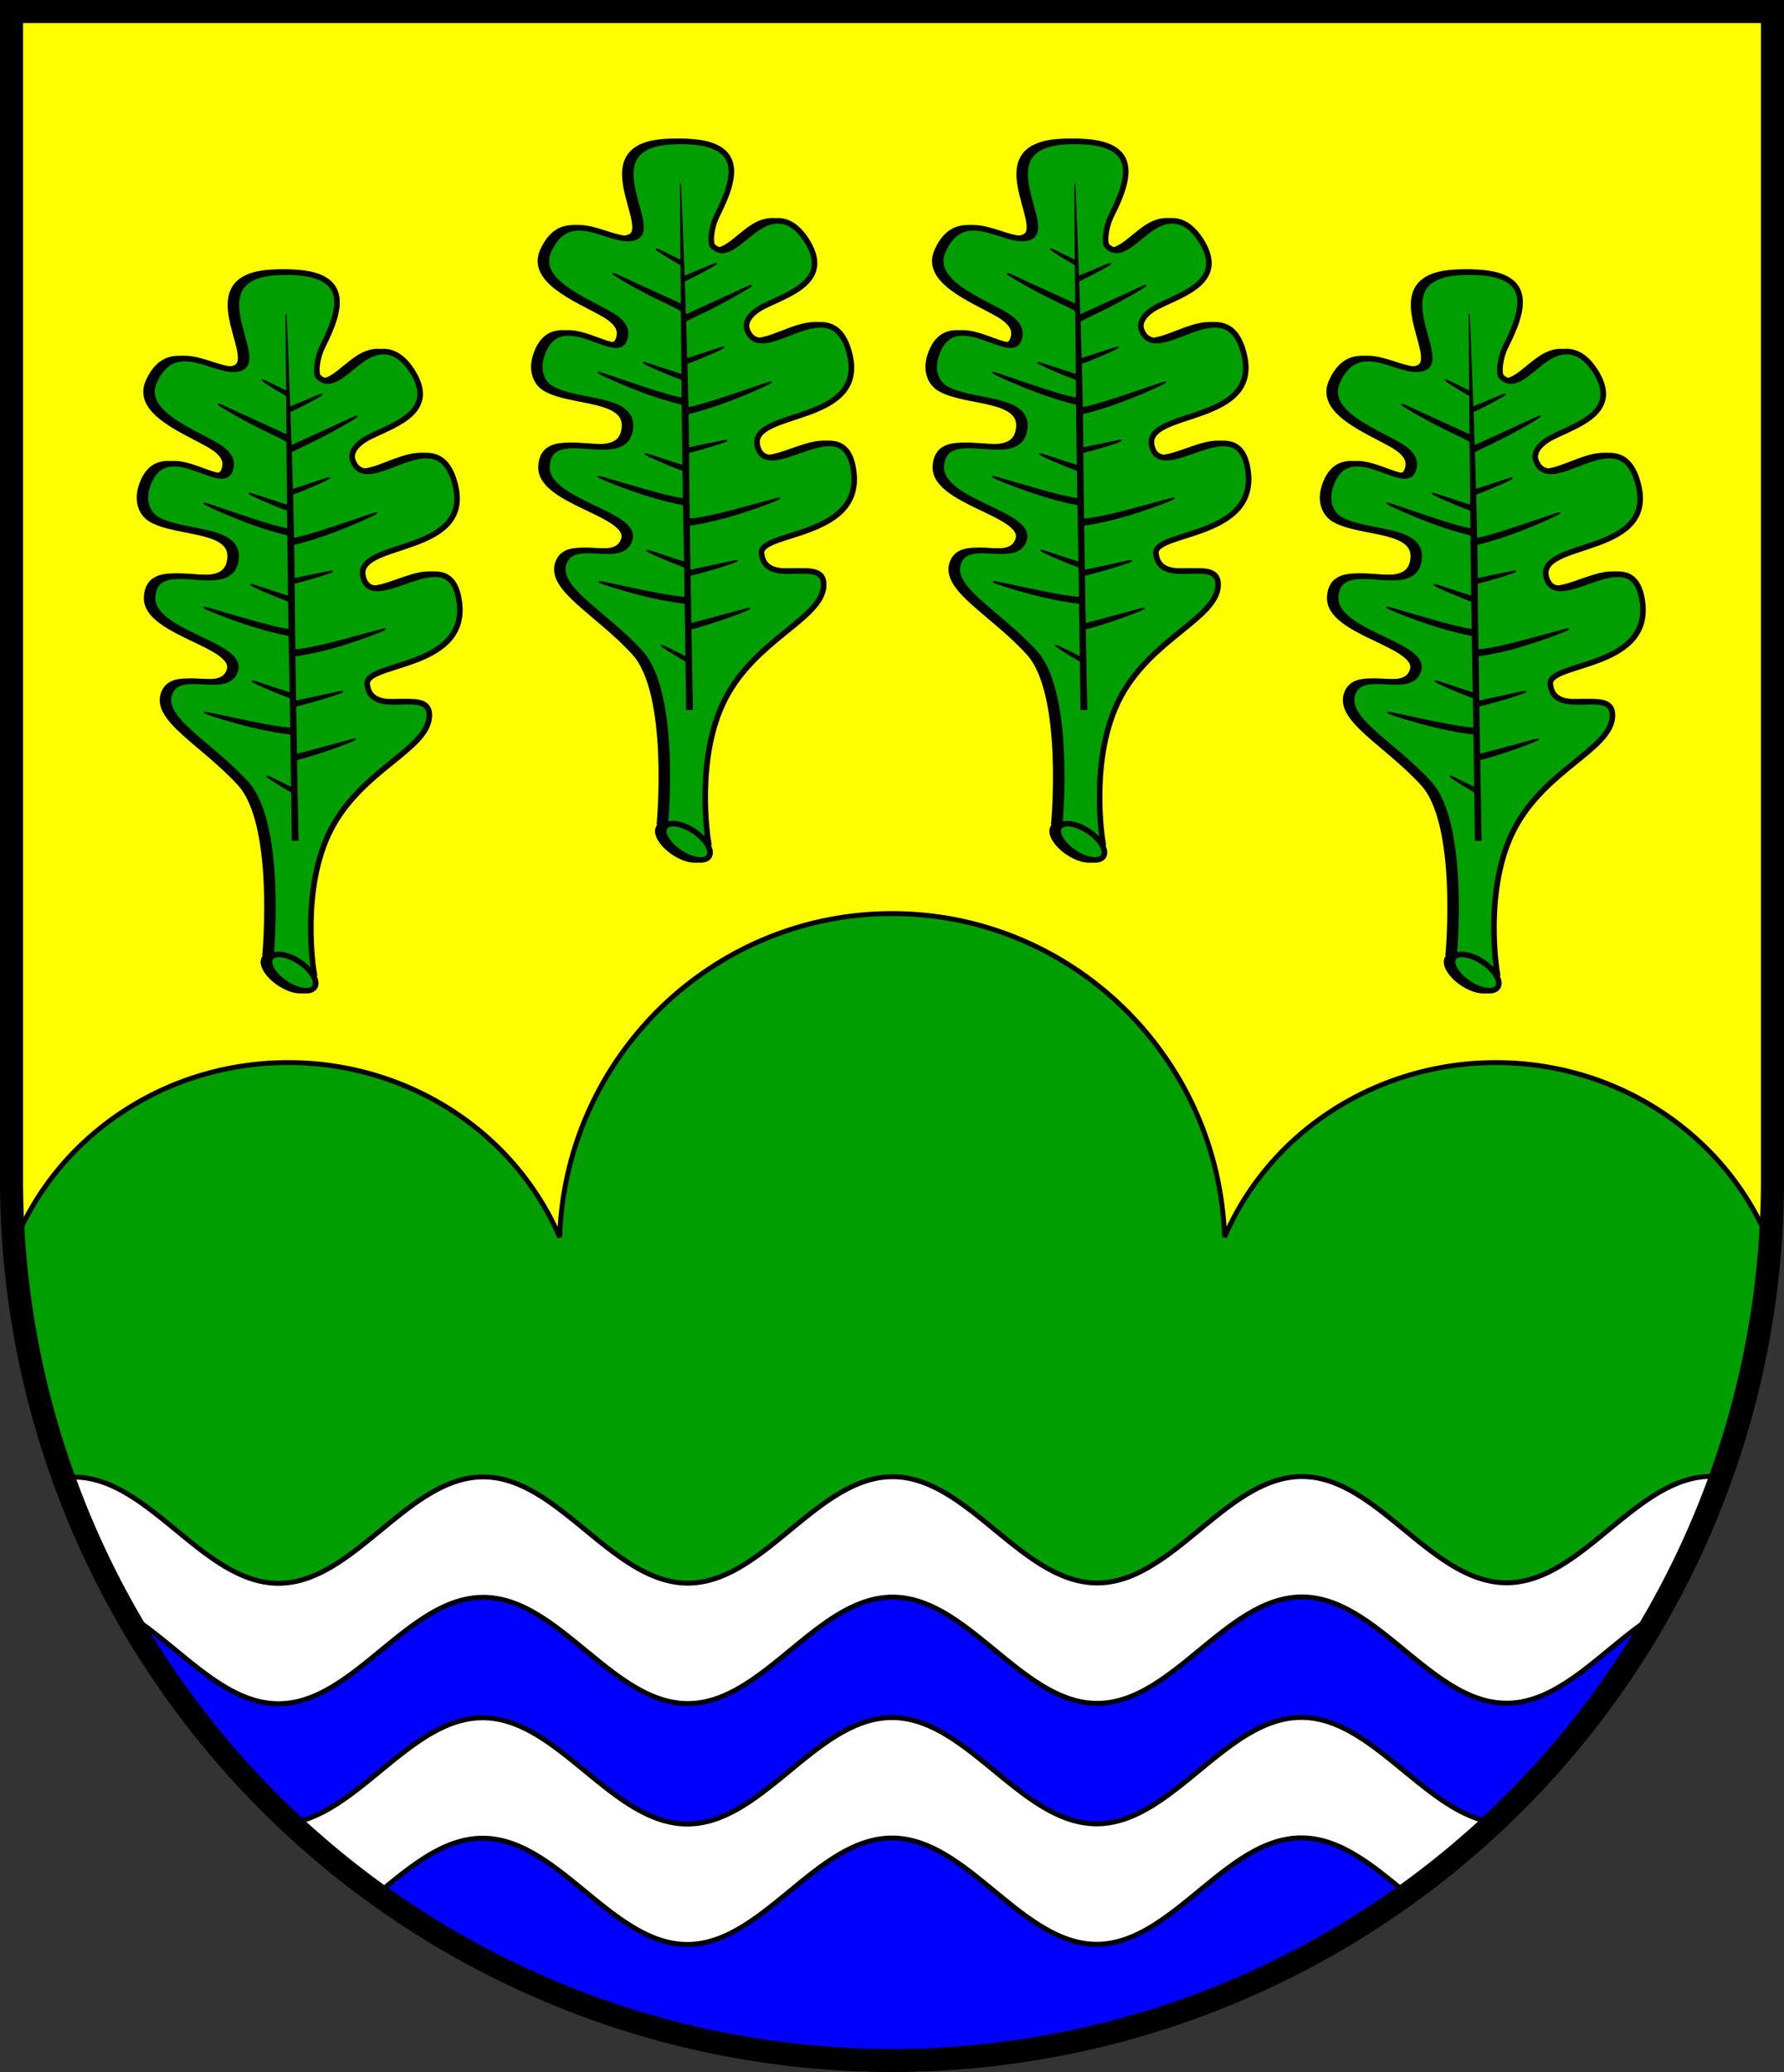 <?xml version="1.0" encoding="UTF-8" standalone="no"?>
<!-- Created with Inkscape (http://www.inkscape.org/) -->

<svg
   width="144.422mm"
   height="167.702mm"
   viewBox="0 0 144.422 167.702"
   version="1.1"
   id="svg6933"
   inkscape:version="1.2.2 (732a01da63, 2022-12-09)"
   sodipodi:docname="Wappen Güby2.svg"
   xmlns:inkscape="http://www.inkscape.org/namespaces/inkscape"
   xmlns:sodipodi="http://sodipodi.sourceforge.net/DTD/sodipodi-0.dtd"
   xmlns="http://www.w3.org/2000/svg"
   xmlns:svg="http://www.w3.org/2000/svg">
  <rect x="0" y="0" width="144.422" height="167.702" fill="#333333" stroke="none"/>
  <sodipodi:namedview
     id="namedview6935"
     pagecolor="#ffffff"
     bordercolor="#666666"
     borderopacity="1.0"
     inkscape:showpageshadow="2"
     inkscape:pageopacity="0.0"
     inkscape:pagecheckerboard="0"
     inkscape:deskcolor="#d1d1d1"
     inkscape:document-units="mm"
     showgrid="false"
     inkscape:zoom="0.8445092"
     inkscape:cx="272.34754"
     inkscape:cy="317.93615"
     inkscape:current-layer="layer1" />
  <defs
     id="defs6930" />
  <g
     inkscape:label="Ebene 1"
     inkscape:groupmode="layer"
     id="layer1"
     transform="translate(-533.115,-70.941)">
    <g
       id="g6548"
       transform="translate(265.695,209.992)">
      <path
         id="path3397"
         style="fill:#ffff00;stroke:none;stroke-width:1.867;stroke-linecap:round;stroke-dasharray:none"
         d="m 268.354,-138.118 v 94.557 a 71.277,71.277 0 0 0 71.277,71.278 71.277,71.277 0 0 0 71.277,-71.277 71.277,71.277 0 0 0 0,-10e-4 v -94.557 z" />
      <path
         id="path3629"
         style="fill:#009e01;fill-opacity:1;stroke:#000000;stroke-width:0.4;stroke-linecap:round;stroke-dasharray:none"
         d="m 339.631,-65.108 c -14.514,0.01 -26.411,11.592 -26.906,26.193 -3.663,-8.55 -12.338,-14.131 -21.966,-14.132 -10.14,6e-5 -18.792,6.104 -22.2,14.693 a 71.277,71.277 0 0 0 71.073,66.072 71.277,71.277 0 0 0 71.073,-66.071 c -3.408,-8.589 -12.06,-14.693 -22.2,-14.693 -9.619,0.005 -18.285,5.579 -21.95,14.119 -0.502,-14.602 -12.407,-26.179 -26.922,-26.18 z" />
      <path
         id="path5997"
         style="fill:#0000ff;fill-opacity:1;stroke:none;stroke-width:0.4;stroke-linecap:round;stroke-dasharray:none"
         d="m 307.382,-15.259 -15.416,10.068 -16.403,-7.222 a 71.277,71.277 0 0 0 64.067,40.13 71.277,71.277 0 0 0 63.525,-38.954 l -14.602,6.36 -16.046,-9.753 -16.675,9.596 -15.259,-9.753 -17.933,8.966 z" />
      <path
         id="path4571"
         style="fill:#ffffff;fill-opacity:1;stroke:#000000;stroke-width:0.4;stroke-dasharray:none"
         d="m 405.95,-19.558 c -6.099,0.003 -10.468,8.61 -16.567,8.613 -6.099,0.003 -10.472,-8.601 -16.571,-8.598 -6.099,0.003 -10.469,8.609 -16.568,8.612 -6.099,0.003 -10.472,-8.601 -16.571,-8.598 -6.099,0.003 -10.469,8.61 -16.567,8.613 -6.099,0.003 -10.472,-8.601 -16.571,-8.598 -6.099,0.003 -10.469,8.609 -16.567,8.612 -6.099,0.003 -10.472,-8.601 -16.571,-8.598 -0.265,1.3e-4 -0.526,0.022 -0.785,0.053 a 71.277,71.277 0 0 0 5.066,11.024 c 4.099,2.414 7.707,7.271 12.29,7.269 6.099,-0.003 10.469,-8.609 16.567,-8.612 6.099,-0.003 10.472,8.601 16.571,8.598 6.099,-0.003 10.469,-8.611 16.567,-8.614 6.099,-0.003 10.472,8.601 16.571,8.598 6.099,-0.003 10.469,-8.609 16.568,-8.612 6.099,-0.003 10.472,8.601 16.571,8.598 4.551,-0.002 8.139,-4.792 12.201,-7.227 a 71.277,71.277 0 0 0 5.09,-11.09 c -0.239,-0.026 -0.479,-0.045 -0.723,-0.044 z" />
      <path
         id="path4762"
         style="fill:#ffffff;fill-opacity:1;stroke:#000000;stroke-width:0.4;stroke-dasharray:none"
         d="m 372.766,-0.047 c -6.099,0.003 -10.469,8.609 -16.568,8.612 -6.099,0.003 -10.472,-8.601 -16.571,-8.598 -6.099,0.003 -10.469,8.611 -16.567,8.614 -6.099,0.003 -10.472,-8.601 -16.571,-8.598 -5.725,0.003 -9.927,7.585 -15.465,8.518 a 71.277,71.277 0 0 0 6.923,5.747 c 2.704,-2.221 5.392,-4.515 8.542,-4.517 6.099,-0.003 10.472,8.601 16.571,8.598 6.099,-0.003 10.469,-8.61 16.567,-8.613 6.099,-0.003 10.472,8.601 16.571,8.598 6.099,-0.003 10.469,-8.609 16.568,-8.612 3.16,-0.001 5.857,2.307 8.57,4.532 a 71.277,71.277 0 0 0 6.94,-5.769 c -5.559,-0.895 -9.771,-8.513 -15.51,-8.511 z" />
      <g
         id="g3343"
         transform="translate(35.072,-207.195)">
        <g
           id="g2274"
           transform="matrix(0.907,0,0,0.907,67.795,82.558)">
          <g
             id="g2230"
             transform="translate(-0.03,-86.381)"
             style="fill:#000000">
            <path
               style="fill:#000000;fill-opacity:1;stroke:#000000;stroke-width:0.5;stroke-linecap:round;stroke-dasharray:none"
               d="m 310.725,155.579 c 0,0 1.062,-11.562 -2.242,-15.18 -3.304,-3.618 -7.708,-5.742 -6.804,-8.062 0.905,-2.32 5.152,0.275 5.86,-2.045 0.708,-2.32 -7.585,-3.329 -7.394,-6.528 0.236,-3.933 6.655,0.149 7.394,-3.107 0.71,-3.127 -4.621,-2.443 -6.986,-3.818 -0.899,-0.523 -1.302,-1.646 -0.88,-2.946 1.534,-4.719 6.568,0.551 7.354,-1.376 0.311,-0.762 0.159,-1.526 -1.397,-2.393 -2.38,-1.328 -6.517,-2.95 -5.328,-5.59 1.966,-4.365 5.86,-0.236 7.826,-1.258 1.966,-1.023 -4.2,-8.27 3.461,-8.495 6.514,-0.191 5.391,3.301 3.745,6.589 -0.574,1.146 -0.638,2.491 -0.402,2.732 1.212,1.233 2.602,-0.719 4.154,-1.696 1.369,-0.861 2.885,-0.844 4.175,1.116 2.421,3.677 -1.462,4.822 -3.709,5.935 -1.263,0.626 -1.77,1.447 -1.552,2.078 1.225,3.538 7.213,-3.72 9.006,1.691 2.319,7.002 -8.967,5.349 -8.062,8.77 0.905,3.421 7.416,-3.422 8.495,1.73 1.369,6.538 -8.379,5.781 -8.141,7.826 0.375,3.213 5.742,0 5.545,2.91 -0.197,2.91 -6.017,4.719 -8.77,10.028 -2.753,5.309 -1.534,12.703 -1.534,12.703 z"
               id="path2190"
               sodipodi:nodetypes="csssssssssssssssssssssssscc" />
            <ellipse
               style="fill:#000000;fill-opacity:1;stroke:#000000;stroke-width:0.5;stroke-linecap:round;stroke-dasharray:none"
               id="ellipse2192"
               cx="45.178"
               cy="345.825"
               rx="1.142"
               ry="2.362"
               transform="matrix(0.582,-0.813,0.828,0.561,0,0)" />
            <path
               style="fill:#000000;fill-opacity:1;stroke:#000000;stroke-width:0.1;stroke-linecap:round;stroke-dasharray:none"
               d="m 312.613,145.472 c 0,0 -0.118,-10.382 -0.275,-18.248 -0.157,-7.865 -0.275,-28.67 -0.275,-28.67 0,0 0.669,15.534 0.708,23.282 0.039,7.747 0.354,23.636 0.354,23.636 z"
               id="path2194" />
            <path
               style="fill:#000000;fill-opacity:1;stroke:#000000;stroke-width:0.1;stroke-linecap:round;stroke-dasharray:none"
               d="m 312.625,128.476 c 0,0 0.709,0.125 4.185,-0.793 3.476,-0.918 4.116,-1.154 4.116,-1.057 0,0.097 -2.642,1.098 -4.672,1.669 -2.03,0.57 -3.657,0.765 -3.657,0.765 z"
               id="path2196"
               sodipodi:nodetypes="cssscc" />
            <path
               style="fill:#000000;fill-opacity:1;stroke:#000000;stroke-width:0.1;stroke-linecap:round;stroke-dasharray:none"
               d="m 312.394,118.567 c 0,0 0.303,0.14 3.715,-0.99 3.413,-1.13 4.037,-1.406 4.043,-1.309 0.006,0.097 -2.569,1.259 -4.56,1.953 -1.991,0.694 -3.19,0.93 -3.19,0.93 z"
               id="path2198"
               sodipodi:nodetypes="cssscc" />
            <path
               style="fill:#000000;fill-opacity:1;stroke:#000000;stroke-width:0.1;stroke-linecap:round;stroke-dasharray:none"
               d="m 312.388,110.353 c 0,0 -1.141,0.483 2.135,-0.998 3.276,-1.48 3.868,-1.819 3.884,-1.723 0.016,0.096 -2.424,1.52 -4.331,2.419 -1.908,0.898 -1.758,0.904 -1.758,0.904 z"
               id="path2200"
               sodipodi:nodetypes="cssscc" />
            <path
               style="fill:#000000;fill-opacity:1;stroke:#000000;stroke-width:0.1;stroke-linecap:round;stroke-dasharray:none"
               d="m 312.04,109.292 c 0,0 1.141,0.483 -2.135,-0.998 -3.276,-1.48 -3.868,-1.819 -3.884,-1.723 -0.016,0.096 2.424,1.52 4.331,2.419 1.908,0.898 1.758,0.904 1.758,0.904 z"
               id="path2202"
               sodipodi:nodetypes="cssscc" />
            <path
               style="fill:#000000;fill-opacity:1;stroke:#000000;stroke-width:0.1;stroke-linecap:round;stroke-dasharray:none"
               d="m 312.482,117.702 c 0,0 -0.303,0.14 -3.715,-0.99 -3.413,-1.13 -4.037,-1.406 -4.043,-1.309 -0.006,0.097 2.569,1.259 4.56,1.953 1.991,0.694 3.19,0.93 3.19,0.93 z"
               id="path2204"
               sodipodi:nodetypes="cssscc" />
            <path
               style="fill:#000000;fill-opacity:1;stroke:#000000;stroke-width:0.1;stroke-linecap:round;stroke-dasharray:none"
               d="m 312.554,126.659 c 0,0 -0.296,0.153 -3.754,-0.83 -3.458,-0.983 -4.093,-1.231 -4.095,-1.134 -0.002,0.097 2.621,1.148 4.64,1.756 2.019,0.608 3.227,0.792 3.227,0.792 z"
               id="path2206"
               sodipodi:nodetypes="cssscc" />
            <path
               style="fill:#000000;fill-opacity:1;stroke:#000000;stroke-width:0.1;stroke-linecap:round;stroke-dasharray:none"
               d="m 312.753,135.448 c 0,0 -0.284,0.175 -3.806,-0.546 -3.522,-0.721 -4.174,-0.921 -4.169,-0.823 0.005,0.097 2.699,0.948 4.758,1.403 2.059,0.455 3.277,0.548 3.277,0.548 z"
               id="path2208"
               sodipodi:nodetypes="cssscc" />
            <path
               id="path2210"
               style="fill:#000000;fill-opacity:1;stroke:#000000;stroke-width:0.1;stroke-linecap:round;stroke-dasharray:none"
               d="m 318.217,136.438 c -0.17,-0.007 -1.04,0.274 -4.081,1.077 -0.518,0.137 -0.972,0.249 -1.374,0.344 l 0.009,0.482 c 0.26,-0.065 0.53,-0.135 0.809,-0.213 2.03,-0.57 4.672,-1.571 4.672,-1.669 0,-0.012 -0.01,-0.019 -0.035,-0.02 z" />
            <path
               id="path2212"
               style="fill:#000000;fill-opacity:1;stroke:#000000;stroke-width:0.1;stroke-linecap:round;stroke-dasharray:none"
               d="m 317.064,132.188 c -0.209,-1.8e-4 -1.131,0.24 -4.115,0.86 -0.083,0.017 -0.163,0.033 -0.242,0.05 l -0.021,0.457 c 2.005,-0.474 4.425,-1.252 4.43,-1.344 6.4e-4,-0.012 -0.009,-0.019 -0.033,-0.022 h -5.2e-4 c -0.005,-4.7e-4 -0.011,-10e-4 -0.018,-10e-4 z" />
            <path
               id="path2214"
               style="fill:#000000;fill-opacity:1;stroke:#000000;stroke-width:0.1;stroke-linecap:round;stroke-dasharray:none"
               d="m 316.107,121.452 c -0.257,0.022 -1.065,0.225 -3.546,0.718 l 0.036,0.415 c 1.805,-0.447 3.602,-1.031 3.607,-1.112 -5e-5,-0.012 -0.009,-0.019 -0.033,-0.022 l -5.1e-4,5e-5 c -0.005,-5.2e-4 -0.011,-0.001 -0.017,-0.002 l 4e-5,5.2e-4 c -0.013,-1.6e-4 -0.029,4.4e-4 -0.046,0.002 z" />
            <path
               id="path2216"
               style="fill:#000000;fill-opacity:1;stroke:#000000;stroke-width:0.1;stroke-linecap:round;stroke-dasharray:none"
               d="m 315.831,113.139 c -0.253,0.051 -1.033,0.343 -3.443,1.111 l 0.083,0.409 c 1.743,-0.646 3.464,-1.428 3.46,-1.51 -0.001,-0.012 -0.011,-0.018 -0.035,-0.018 l -5e-4,1e-4 c -0.005,6e-5 -0.011,1.3e-4 -0.017,4.6e-4 l 10e-5,5.1e-4 c -0.013,0.002 -0.028,0.004 -0.046,0.007 z" />
            <path
               id="path2218"
               style="fill:#000000;fill-opacity:1;stroke:#000000;stroke-width:0.1;stroke-linecap:round;stroke-dasharray:none"
               d="m 315.247,105.662 c -0.003,2e-5 -0.005,2.8e-4 -0.008,5.2e-4 h -5.2e-4 c -0.005,4.5e-4 -0.01,10e-4 -0.017,0.002 v 5.1e-4 c -0.013,0.003 -0.028,0.006 -0.045,0.011 v -5.2e-4 c -0.232,0.066 -0.91,0.38 -2.922,1.204 l 0.004,0.428 c 1.573,-0.745 3.028,-1.554 3.018,-1.629 -0.002,-0.01 -0.01,-0.016 -0.028,-0.016 z" />
            <path
               id="path2220"
               style="fill:#000000;fill-opacity:1;stroke:#000000;stroke-width:0.1;stroke-linecap:round;stroke-dasharray:none"
               d="m 309.936,104.379 c -0.014,3.3e-4 -0.02,0.005 -0.023,0.015 -0.012,0.064 1.017,0.731 2.272,1.447 l -0.012,-0.398 c -1.434,-0.697 -1.961,-0.976 -2.16,-1.046 v 5.2e-4 c -0.017,-0.006 -0.033,-0.01 -0.045,-0.014 -0.007,-0.001 -0.011,-0.002 -0.017,-0.003 h -5.1e-4 c -0.003,-4.2e-4 -0.005,-8.3e-4 -0.008,-0.001 l -5.2e-4,-5.2e-4 c -0.002,-1.5e-4 -0.005,-5e-5 -0.007,0 z" />
            <path
               id="path2222"
               style="fill:#000000;fill-opacity:1;stroke:#000000;stroke-width:0.1;stroke-linecap:round;stroke-dasharray:none"
               d="m 308.86,114.516 c 0.253,0.051 1.033,0.343 3.443,1.111 l -0.083,0.409 c -1.743,-0.646 -3.464,-1.428 -3.46,-1.51 10e-4,-0.012 0.011,-0.018 0.035,-0.018 l 5e-4,1e-4 c 0.005,6e-5 0.011,1.3e-4 0.017,4.6e-4 l -1e-4,5.1e-4 c 0.013,0.002 0.028,0.004 0.046,0.007 z" />
            <path
               id="path2224"
               style="fill:#000000;fill-opacity:1;stroke:#000000;stroke-width:0.1;stroke-linecap:round;stroke-dasharray:none"
               d="m 309.017,122.657 c 0.253,0.051 1.033,0.343 3.443,1.111 l -0.083,0.409 c -1.743,-0.646 -3.464,-1.428 -3.46,-1.51 10e-4,-0.012 0.011,-0.018 0.035,-0.018 l 5e-4,1e-4 c 0.005,6e-5 0.011,1.3e-4 0.017,4.6e-4 l -1e-4,5.1e-4 c 0.013,0.002 0.028,0.004 0.046,0.007 z" />
            <path
               id="path2226"
               style="fill:#000000;fill-opacity:1;stroke:#000000;stroke-width:0.1;stroke-linecap:round;stroke-dasharray:none"
               d="m 309.135,131.269 c 0.253,0.051 1.033,0.343 3.443,1.111 l -0.083,0.409 c -1.743,-0.646 -3.464,-1.428 -3.46,-1.51 0.001,-0.012 0.011,-0.018 0.035,-0.018 l 5e-4,10e-5 c 0.005,6e-5 0.011,1.3e-4 0.017,4.6e-4 l -10e-5,5.1e-4 c 0.013,0.002 0.028,0.004 0.046,0.007 z" />
            <path
               id="path2228"
               style="fill:#000000;fill-opacity:1;stroke:#000000;stroke-width:0.1;stroke-linecap:round;stroke-dasharray:none"
               d="m 310.381,139.751 c -0.014,3.3e-4 -0.02,0.005 -0.023,0.015 -0.012,0.064 1.017,0.731 2.272,1.447 l -0.012,-0.398 c -1.434,-0.697 -1.961,-0.976 -2.16,-1.046 v 5.2e-4 c -0.017,-0.006 -0.033,-0.01 -0.045,-0.014 -0.007,-0.001 -0.011,-0.002 -0.017,-0.003 h -5.1e-4 c -0.003,-4.2e-4 -0.005,-8.3e-4 -0.008,-0.001 l -5.2e-4,-5.2e-4 c -0.002,-1.5e-4 -0.005,-5e-5 -0.007,0 z" />
          </g>
          <g
             id="g2272"
             transform="translate(0.499,-86.381)">
            <path
               style="fill:#009e01;fill-opacity:1;stroke:#000000;stroke-width:0.5;stroke-linecap:round;stroke-dasharray:none"
               d="m 310.725,155.579 c 0,0 1.062,-11.562 -2.242,-15.18 -3.304,-3.618 -7.708,-5.742 -6.804,-8.062 0.905,-2.32 5.152,0.275 5.86,-2.045 0.708,-2.32 -7.585,-3.329 -7.394,-6.528 0.236,-3.933 6.655,0.149 7.394,-3.107 0.71,-3.127 -4.621,-2.443 -6.986,-3.818 -0.899,-0.523 -1.302,-1.646 -0.88,-2.946 1.534,-4.719 6.568,0.551 7.354,-1.376 0.311,-0.762 0.159,-1.526 -1.397,-2.393 -2.38,-1.328 -6.517,-2.95 -5.328,-5.59 1.966,-4.365 5.86,-0.236 7.826,-1.258 1.966,-1.023 -4.2,-8.27 3.461,-8.495 6.514,-0.191 5.391,3.301 3.745,6.589 -0.574,1.146 -0.638,2.491 -0.402,2.732 1.212,1.233 2.602,-0.719 4.154,-1.696 1.369,-0.861 2.885,-0.844 4.175,1.116 2.421,3.677 -1.462,4.822 -3.709,5.935 -1.263,0.626 -1.77,1.447 -1.552,2.078 1.225,3.538 7.213,-3.72 9.006,1.691 2.319,7.002 -8.967,5.349 -8.062,8.77 0.905,3.421 7.416,-3.422 8.495,1.73 1.369,6.538 -8.379,5.781 -8.141,7.826 0.375,3.213 5.742,0 5.545,2.91 -0.197,2.91 -6.017,4.719 -8.77,10.028 -2.753,5.309 -1.534,12.703 -1.534,12.703 z"
               id="path2232"
               sodipodi:nodetypes="csssssssssssssssssssssssscc" />
            <ellipse
               style="fill:#009f01;fill-opacity:1;stroke:#000000;stroke-width:0.5;stroke-linecap:round;stroke-dasharray:none"
               id="ellipse2234"
               cx="45.178"
               cy="345.825"
               rx="1.142"
               ry="2.362"
               transform="matrix(0.582,-0.813,0.828,0.561,0,0)" />
            <path
               style="fill:#000000;fill-opacity:1;stroke:#000000;stroke-width:0.1;stroke-linecap:round;stroke-dasharray:none"
               d="m 312.613,145.472 c 0,0 -0.118,-10.382 -0.275,-18.248 -0.157,-7.865 -0.275,-28.67 -0.275,-28.67 0,0 0.669,15.534 0.708,23.282 0.039,7.747 0.354,23.636 0.354,23.636 z"
               id="path2236" />
            <path
               style="fill:#000000;fill-opacity:1;stroke:#000000;stroke-width:0.1;stroke-linecap:round;stroke-dasharray:none"
               d="m 312.625,128.476 c 0,0 0.709,0.125 4.185,-0.793 3.476,-0.918 4.116,-1.154 4.116,-1.057 0,0.097 -2.642,1.098 -4.672,1.669 -2.03,0.57 -3.657,0.765 -3.657,0.765 z"
               id="path2238"
               sodipodi:nodetypes="cssscc" />
            <path
               style="fill:#000000;fill-opacity:1;stroke:#000000;stroke-width:0.1;stroke-linecap:round;stroke-dasharray:none"
               d="m 312.394,118.567 c 0,0 0.303,0.14 3.715,-0.99 3.413,-1.13 4.037,-1.406 4.043,-1.309 0.006,0.097 -2.569,1.259 -4.56,1.953 -1.991,0.694 -3.19,0.93 -3.19,0.93 z"
               id="path2240"
               sodipodi:nodetypes="cssscc" />
            <path
               style="fill:#000000;fill-opacity:1;stroke:#000000;stroke-width:0.1;stroke-linecap:round;stroke-dasharray:none"
               d="m 312.388,110.353 c 0,0 -1.141,0.483 2.135,-0.998 3.276,-1.48 3.868,-1.819 3.884,-1.723 0.016,0.096 -2.424,1.52 -4.331,2.419 -1.908,0.898 -1.758,0.904 -1.758,0.904 z"
               id="path2242"
               sodipodi:nodetypes="cssscc" />
            <path
               style="fill:#000000;fill-opacity:1;stroke:#000000;stroke-width:0.1;stroke-linecap:round;stroke-dasharray:none"
               d="m 312.04,109.292 c 0,0 1.141,0.483 -2.135,-0.998 -3.276,-1.48 -3.868,-1.819 -3.884,-1.723 -0.016,0.096 2.424,1.52 4.331,2.419 1.908,0.898 1.758,0.904 1.758,0.904 z"
               id="path2244"
               sodipodi:nodetypes="cssscc" />
            <path
               style="fill:#000000;fill-opacity:1;stroke:#000000;stroke-width:0.1;stroke-linecap:round;stroke-dasharray:none"
               d="m 312.482,117.702 c 0,0 -0.303,0.14 -3.715,-0.99 -3.413,-1.13 -4.037,-1.406 -4.043,-1.309 -0.006,0.097 2.569,1.259 4.56,1.953 1.991,0.694 3.19,0.93 3.19,0.93 z"
               id="path2246"
               sodipodi:nodetypes="cssscc" />
            <path
               style="fill:#000000;fill-opacity:1;stroke:#000000;stroke-width:0.1;stroke-linecap:round;stroke-dasharray:none"
               d="m 312.554,126.659 c 0,0 -0.296,0.153 -3.754,-0.83 -3.458,-0.983 -4.093,-1.231 -4.095,-1.134 -0.002,0.097 2.621,1.148 4.64,1.756 2.019,0.608 3.227,0.792 3.227,0.792 z"
               id="path2248"
               sodipodi:nodetypes="cssscc" />
            <path
               style="fill:#000000;fill-opacity:1;stroke:#000000;stroke-width:0.1;stroke-linecap:round;stroke-dasharray:none"
               d="m 312.753,135.448 c 0,0 -0.284,0.175 -3.806,-0.546 -3.522,-0.721 -4.174,-0.921 -4.169,-0.823 0.005,0.097 2.699,0.948 4.758,1.403 2.059,0.455 3.277,0.548 3.277,0.548 z"
               id="path2250"
               sodipodi:nodetypes="cssscc" />
            <path
               id="path2252"
               style="fill:#000000;fill-opacity:1;stroke:#000000;stroke-width:0.1;stroke-linecap:round;stroke-dasharray:none"
               d="m 318.217,136.438 c -0.17,-0.007 -1.04,0.274 -4.081,1.077 -0.518,0.137 -0.972,0.249 -1.374,0.344 l 0.009,0.482 c 0.26,-0.065 0.53,-0.135 0.809,-0.213 2.03,-0.57 4.672,-1.571 4.672,-1.669 0,-0.012 -0.01,-0.019 -0.035,-0.02 z" />
            <path
               id="path2254"
               style="fill:#000000;fill-opacity:1;stroke:#000000;stroke-width:0.1;stroke-linecap:round;stroke-dasharray:none"
               d="m 317.064,132.188 c -0.209,-1.8e-4 -1.131,0.24 -4.115,0.86 -0.083,0.017 -0.163,0.033 -0.242,0.05 l -0.021,0.457 c 2.005,-0.474 4.425,-1.252 4.43,-1.344 6.4e-4,-0.012 -0.009,-0.019 -0.033,-0.022 h -5.2e-4 c -0.005,-4.7e-4 -0.011,-10e-4 -0.018,-10e-4 z" />
            <path
               id="path2256"
               style="fill:#000000;fill-opacity:1;stroke:#000000;stroke-width:0.1;stroke-linecap:round;stroke-dasharray:none"
               d="m 316.107,121.452 c -0.257,0.022 -1.065,0.225 -3.546,0.718 l 0.036,0.415 c 1.805,-0.447 3.602,-1.031 3.607,-1.112 -5e-5,-0.012 -0.009,-0.019 -0.033,-0.022 l -5.1e-4,5e-5 c -0.005,-5.2e-4 -0.011,-0.001 -0.017,-0.002 l 4e-5,5.2e-4 c -0.013,-1.6e-4 -0.029,4.4e-4 -0.046,0.002 z" />
            <path
               id="path2258"
               style="fill:#000000;fill-opacity:1;stroke:#000000;stroke-width:0.1;stroke-linecap:round;stroke-dasharray:none"
               d="m 315.831,113.139 c -0.253,0.051 -1.033,0.343 -3.443,1.111 l 0.083,0.409 c 1.743,-0.646 3.464,-1.428 3.46,-1.51 -0.001,-0.012 -0.011,-0.018 -0.035,-0.018 l -5e-4,1e-4 c -0.005,6e-5 -0.011,1.3e-4 -0.017,4.6e-4 l 10e-5,5.1e-4 c -0.013,0.002 -0.028,0.004 -0.046,0.007 z" />
            <path
               id="path2260"
               style="fill:#000000;fill-opacity:1;stroke:#000000;stroke-width:0.1;stroke-linecap:round;stroke-dasharray:none"
               d="m 315.247,105.662 c -0.003,2e-5 -0.005,2.8e-4 -0.008,5.2e-4 h -5.2e-4 c -0.005,4.5e-4 -0.01,10e-4 -0.017,0.002 v 5.1e-4 c -0.013,0.003 -0.028,0.006 -0.045,0.011 v -5.2e-4 c -0.232,0.066 -0.91,0.38 -2.922,1.204 l 0.004,0.428 c 1.573,-0.745 3.028,-1.554 3.018,-1.629 -0.002,-0.01 -0.01,-0.016 -0.028,-0.016 z" />
            <path
               id="path2262"
               style="fill:#000000;fill-opacity:1;stroke:#000000;stroke-width:0.1;stroke-linecap:round;stroke-dasharray:none"
               d="m 309.936,104.379 c -0.014,3.3e-4 -0.02,0.005 -0.023,0.015 -0.012,0.064 1.017,0.731 2.272,1.447 l -0.012,-0.398 c -1.434,-0.697 -1.961,-0.976 -2.16,-1.046 v 5.2e-4 c -0.017,-0.006 -0.033,-0.01 -0.045,-0.014 -0.007,-0.001 -0.011,-0.002 -0.017,-0.003 h -5.1e-4 c -0.003,-4.2e-4 -0.005,-8.3e-4 -0.008,-0.001 l -5.2e-4,-5.2e-4 c -0.002,-1.5e-4 -0.005,-5e-5 -0.007,0 z" />
            <path
               id="path2264"
               style="fill:#000000;fill-opacity:1;stroke:#000000;stroke-width:0.1;stroke-linecap:round;stroke-dasharray:none"
               d="m 308.86,114.516 c 0.253,0.051 1.033,0.343 3.443,1.111 l -0.083,0.409 c -1.743,-0.646 -3.464,-1.428 -3.46,-1.51 10e-4,-0.012 0.011,-0.018 0.035,-0.018 l 5e-4,1e-4 c 0.005,6e-5 0.011,1.3e-4 0.017,4.6e-4 l -1e-4,5.1e-4 c 0.013,0.002 0.028,0.004 0.046,0.007 z" />
            <path
               id="path2266"
               style="fill:#000000;fill-opacity:1;stroke:#000000;stroke-width:0.1;stroke-linecap:round;stroke-dasharray:none"
               d="m 309.017,122.657 c 0.253,0.051 1.033,0.343 3.443,1.111 l -0.083,0.409 c -1.743,-0.646 -3.464,-1.428 -3.46,-1.51 10e-4,-0.012 0.011,-0.018 0.035,-0.018 l 5e-4,1e-4 c 0.005,6e-5 0.011,1.3e-4 0.017,4.6e-4 l -1e-4,5.1e-4 c 0.013,0.002 0.028,0.004 0.046,0.007 z" />
            <path
               id="path2268"
               style="fill:#000000;fill-opacity:1;stroke:#000000;stroke-width:0.1;stroke-linecap:round;stroke-dasharray:none"
               d="m 309.135,131.269 c 0.253,0.051 1.033,0.343 3.443,1.111 l -0.083,0.409 c -1.743,-0.646 -3.464,-1.428 -3.46,-1.51 0.001,-0.012 0.011,-0.018 0.035,-0.018 l 5e-4,10e-5 c 0.005,6e-5 0.011,1.3e-4 0.017,4.6e-4 l -10e-5,5.1e-4 c 0.013,0.002 0.028,0.004 0.046,0.007 z" />
            <path
               id="path2270"
               style="fill:#000000;fill-opacity:1;stroke:#000000;stroke-width:0.1;stroke-linecap:round;stroke-dasharray:none"
               d="m 310.381,139.751 c -0.014,3.3e-4 -0.02,0.005 -0.023,0.015 -0.012,0.064 1.017,0.731 2.272,1.447 l -0.012,-0.398 c -1.434,-0.697 -1.961,-0.976 -2.16,-1.046 v 5.2e-4 c -0.017,-0.006 -0.033,-0.01 -0.045,-0.014 -0.007,-0.001 -0.011,-0.002 -0.017,-0.003 h -5.1e-4 c -0.003,-4.2e-4 -0.005,-8.3e-4 -0.008,-0.001 l -5.2e-4,-5.2e-4 c -0.002,-1.5e-4 -0.005,-5e-5 -0.007,0 z" />
          </g>
        </g>
        <g
           id="g2908"
           transform="matrix(0.907,0,0,0.907,-27.984,82.558)">
          <g
             id="g2864"
             transform="translate(-0.03,-86.381)"
             style="fill:#000000">
            <path
               style="fill:#000000;fill-opacity:1;stroke:#000000;stroke-width:0.5;stroke-linecap:round;stroke-dasharray:none"
               d="m 310.725,155.579 c 0,0 1.062,-11.562 -2.242,-15.18 -3.304,-3.618 -7.708,-5.742 -6.804,-8.062 0.905,-2.32 5.152,0.275 5.86,-2.045 0.708,-2.32 -7.585,-3.329 -7.394,-6.528 0.236,-3.933 6.655,0.149 7.394,-3.107 0.71,-3.127 -4.621,-2.443 -6.986,-3.818 -0.899,-0.523 -1.302,-1.646 -0.88,-2.946 1.534,-4.719 6.568,0.551 7.354,-1.376 0.311,-0.762 0.159,-1.526 -1.397,-2.393 -2.38,-1.328 -6.517,-2.95 -5.328,-5.59 1.966,-4.365 5.86,-0.236 7.826,-1.258 1.966,-1.023 -4.2,-8.27 3.461,-8.495 6.514,-0.191 5.391,3.301 3.745,6.589 -0.574,1.146 -0.638,2.491 -0.402,2.732 1.212,1.233 2.602,-0.719 4.154,-1.696 1.369,-0.861 2.885,-0.844 4.175,1.116 2.421,3.677 -1.462,4.822 -3.709,5.935 -1.263,0.626 -1.77,1.447 -1.552,2.078 1.225,3.538 7.213,-3.72 9.006,1.691 2.319,7.002 -8.967,5.349 -8.062,8.77 0.905,3.421 7.416,-3.422 8.495,1.73 1.369,6.538 -8.379,5.781 -8.141,7.826 0.375,3.213 5.742,0 5.545,2.91 -0.197,2.91 -6.017,4.719 -8.77,10.028 -2.753,5.309 -1.534,12.703 -1.534,12.703 z"
               id="path2824"
               sodipodi:nodetypes="csssssssssssssssssssssssscc" />
            <ellipse
               style="fill:#000000;fill-opacity:1;stroke:#000000;stroke-width:0.5;stroke-linecap:round;stroke-dasharray:none"
               id="ellipse2826"
               cx="45.178"
               cy="345.825"
               rx="1.142"
               ry="2.362"
               transform="matrix(0.582,-0.813,0.828,0.561,0,0)" />
            <path
               style="fill:#000000;fill-opacity:1;stroke:#000000;stroke-width:0.1;stroke-linecap:round;stroke-dasharray:none"
               d="m 312.613,145.472 c 0,0 -0.118,-10.382 -0.275,-18.248 -0.157,-7.865 -0.275,-28.67 -0.275,-28.67 0,0 0.669,15.534 0.708,23.282 0.039,7.747 0.354,23.636 0.354,23.636 z"
               id="path2828" />
            <path
               style="fill:#000000;fill-opacity:1;stroke:#000000;stroke-width:0.1;stroke-linecap:round;stroke-dasharray:none"
               d="m 312.625,128.476 c 0,0 0.709,0.125 4.185,-0.793 3.476,-0.918 4.116,-1.154 4.116,-1.057 0,0.097 -2.642,1.098 -4.672,1.669 -2.03,0.57 -3.657,0.765 -3.657,0.765 z"
               id="path2830"
               sodipodi:nodetypes="cssscc" />
            <path
               style="fill:#000000;fill-opacity:1;stroke:#000000;stroke-width:0.1;stroke-linecap:round;stroke-dasharray:none"
               d="m 312.394,118.567 c 0,0 0.303,0.14 3.715,-0.99 3.413,-1.13 4.037,-1.406 4.043,-1.309 0.006,0.097 -2.569,1.259 -4.56,1.953 -1.991,0.694 -3.19,0.93 -3.19,0.93 z"
               id="path2832"
               sodipodi:nodetypes="cssscc" />
            <path
               style="fill:#000000;fill-opacity:1;stroke:#000000;stroke-width:0.1;stroke-linecap:round;stroke-dasharray:none"
               d="m 312.388,110.353 c 0,0 -1.141,0.483 2.135,-0.998 3.276,-1.48 3.868,-1.819 3.884,-1.723 0.016,0.096 -2.424,1.52 -4.331,2.419 -1.908,0.898 -1.758,0.904 -1.758,0.904 z"
               id="path2834"
               sodipodi:nodetypes="cssscc" />
            <path
               style="fill:#000000;fill-opacity:1;stroke:#000000;stroke-width:0.1;stroke-linecap:round;stroke-dasharray:none"
               d="m 312.04,109.292 c 0,0 1.141,0.483 -2.135,-0.998 -3.276,-1.48 -3.868,-1.819 -3.884,-1.723 -0.016,0.096 2.424,1.52 4.331,2.419 1.908,0.898 1.758,0.904 1.758,0.904 z"
               id="path2836"
               sodipodi:nodetypes="cssscc" />
            <path
               style="fill:#000000;fill-opacity:1;stroke:#000000;stroke-width:0.1;stroke-linecap:round;stroke-dasharray:none"
               d="m 312.482,117.702 c 0,0 -0.303,0.14 -3.715,-0.99 -3.413,-1.13 -4.037,-1.406 -4.043,-1.309 -0.006,0.097 2.569,1.259 4.56,1.953 1.991,0.694 3.19,0.93 3.19,0.93 z"
               id="path2838"
               sodipodi:nodetypes="cssscc" />
            <path
               style="fill:#000000;fill-opacity:1;stroke:#000000;stroke-width:0.1;stroke-linecap:round;stroke-dasharray:none"
               d="m 312.554,126.659 c 0,0 -0.296,0.153 -3.754,-0.83 -3.458,-0.983 -4.093,-1.231 -4.095,-1.134 -0.002,0.097 2.621,1.148 4.64,1.756 2.019,0.608 3.227,0.792 3.227,0.792 z"
               id="path2840"
               sodipodi:nodetypes="cssscc" />
            <path
               style="fill:#000000;fill-opacity:1;stroke:#000000;stroke-width:0.1;stroke-linecap:round;stroke-dasharray:none"
               d="m 312.753,135.448 c 0,0 -0.284,0.175 -3.806,-0.546 -3.522,-0.721 -4.174,-0.921 -4.169,-0.823 0.005,0.097 2.699,0.948 4.758,1.403 2.059,0.455 3.277,0.548 3.277,0.548 z"
               id="path2842"
               sodipodi:nodetypes="cssscc" />
            <path
               id="path2844"
               style="fill:#000000;fill-opacity:1;stroke:#000000;stroke-width:0.1;stroke-linecap:round;stroke-dasharray:none"
               d="m 318.217,136.438 c -0.17,-0.007 -1.04,0.274 -4.081,1.077 -0.518,0.137 -0.972,0.249 -1.374,0.344 l 0.009,0.482 c 0.26,-0.065 0.53,-0.135 0.809,-0.213 2.03,-0.57 4.672,-1.571 4.672,-1.669 0,-0.012 -0.01,-0.019 -0.035,-0.02 z" />
            <path
               id="path2846"
               style="fill:#000000;fill-opacity:1;stroke:#000000;stroke-width:0.1;stroke-linecap:round;stroke-dasharray:none"
               d="m 317.064,132.188 c -0.209,-1.8e-4 -1.131,0.24 -4.115,0.86 -0.083,0.017 -0.163,0.033 -0.242,0.05 l -0.021,0.457 c 2.005,-0.474 4.425,-1.252 4.43,-1.344 6.4e-4,-0.012 -0.009,-0.019 -0.033,-0.022 h -5.2e-4 c -0.005,-4.7e-4 -0.011,-10e-4 -0.018,-10e-4 z" />
            <path
               id="path2848"
               style="fill:#000000;fill-opacity:1;stroke:#000000;stroke-width:0.1;stroke-linecap:round;stroke-dasharray:none"
               d="m 316.107,121.452 c -0.257,0.022 -1.065,0.225 -3.546,0.718 l 0.036,0.415 c 1.805,-0.447 3.602,-1.031 3.607,-1.112 -5e-5,-0.012 -0.009,-0.019 -0.033,-0.022 l -5.1e-4,5e-5 c -0.005,-5.2e-4 -0.011,-0.001 -0.017,-0.002 l 4e-5,5.2e-4 c -0.013,-1.6e-4 -0.029,4.4e-4 -0.046,0.002 z" />
            <path
               id="path2850"
               style="fill:#000000;fill-opacity:1;stroke:#000000;stroke-width:0.1;stroke-linecap:round;stroke-dasharray:none"
               d="m 315.831,113.139 c -0.253,0.051 -1.033,0.343 -3.443,1.111 l 0.083,0.409 c 1.743,-0.646 3.464,-1.428 3.46,-1.51 -0.001,-0.012 -0.011,-0.018 -0.035,-0.018 l -5e-4,1e-4 c -0.005,6e-5 -0.011,1.3e-4 -0.017,4.6e-4 l 10e-5,5.1e-4 c -0.013,0.002 -0.028,0.004 -0.046,0.007 z" />
            <path
               id="path2852"
               style="fill:#000000;fill-opacity:1;stroke:#000000;stroke-width:0.1;stroke-linecap:round;stroke-dasharray:none"
               d="m 315.247,105.662 c -0.003,2e-5 -0.005,2.8e-4 -0.008,5.2e-4 h -5.2e-4 c -0.005,4.5e-4 -0.01,10e-4 -0.017,0.002 v 5.1e-4 c -0.013,0.003 -0.028,0.006 -0.045,0.011 v -5.2e-4 c -0.232,0.066 -0.91,0.38 -2.922,1.204 l 0.004,0.428 c 1.573,-0.745 3.028,-1.554 3.018,-1.629 -0.002,-0.01 -0.01,-0.016 -0.028,-0.016 z" />
            <path
               id="path2854"
               style="fill:#000000;fill-opacity:1;stroke:#000000;stroke-width:0.1;stroke-linecap:round;stroke-dasharray:none"
               d="m 309.936,104.379 c -0.014,3.3e-4 -0.02,0.005 -0.023,0.015 -0.012,0.064 1.017,0.731 2.272,1.447 l -0.012,-0.398 c -1.434,-0.697 -1.961,-0.976 -2.16,-1.046 v 5.2e-4 c -0.017,-0.006 -0.033,-0.01 -0.045,-0.014 -0.007,-0.001 -0.011,-0.002 -0.017,-0.003 h -5.1e-4 c -0.003,-4.2e-4 -0.005,-8.3e-4 -0.008,-0.001 l -5.2e-4,-5.2e-4 c -0.002,-1.5e-4 -0.005,-5e-5 -0.007,0 z" />
            <path
               id="path2856"
               style="fill:#000000;fill-opacity:1;stroke:#000000;stroke-width:0.1;stroke-linecap:round;stroke-dasharray:none"
               d="m 308.86,114.516 c 0.253,0.051 1.033,0.343 3.443,1.111 l -0.083,0.409 c -1.743,-0.646 -3.464,-1.428 -3.46,-1.51 10e-4,-0.012 0.011,-0.018 0.035,-0.018 l 5e-4,1e-4 c 0.005,6e-5 0.011,1.3e-4 0.017,4.6e-4 l -1e-4,5.1e-4 c 0.013,0.002 0.028,0.004 0.046,0.007 z" />
            <path
               id="path2858"
               style="fill:#000000;fill-opacity:1;stroke:#000000;stroke-width:0.1;stroke-linecap:round;stroke-dasharray:none"
               d="m 309.017,122.657 c 0.253,0.051 1.033,0.343 3.443,1.111 l -0.083,0.409 c -1.743,-0.646 -3.464,-1.428 -3.46,-1.51 10e-4,-0.012 0.011,-0.018 0.035,-0.018 l 5e-4,1e-4 c 0.005,6e-5 0.011,1.3e-4 0.017,4.6e-4 l -1e-4,5.1e-4 c 0.013,0.002 0.028,0.004 0.046,0.007 z" />
            <path
               id="path2860"
               style="fill:#000000;fill-opacity:1;stroke:#000000;stroke-width:0.1;stroke-linecap:round;stroke-dasharray:none"
               d="m 309.135,131.269 c 0.253,0.051 1.033,0.343 3.443,1.111 l -0.083,0.409 c -1.743,-0.646 -3.464,-1.428 -3.46,-1.51 0.001,-0.012 0.011,-0.018 0.035,-0.018 l 5e-4,10e-5 c 0.005,6e-5 0.011,1.3e-4 0.017,4.6e-4 l -10e-5,5.1e-4 c 0.013,0.002 0.028,0.004 0.046,0.007 z" />
            <path
               id="path2862"
               style="fill:#000000;fill-opacity:1;stroke:#000000;stroke-width:0.1;stroke-linecap:round;stroke-dasharray:none"
               d="m 310.381,139.751 c -0.014,3.3e-4 -0.02,0.005 -0.023,0.015 -0.012,0.064 1.017,0.731 2.272,1.447 l -0.012,-0.398 c -1.434,-0.697 -1.961,-0.976 -2.16,-1.046 v 5.2e-4 c -0.017,-0.006 -0.033,-0.01 -0.045,-0.014 -0.007,-0.001 -0.011,-0.002 -0.017,-0.003 h -5.1e-4 c -0.003,-4.2e-4 -0.005,-8.3e-4 -0.008,-0.001 l -5.2e-4,-5.2e-4 c -0.002,-1.5e-4 -0.005,-5e-5 -0.007,0 z" />
          </g>
          <g
             id="g2906"
             transform="translate(0.499,-86.381)">
            <path
               style="fill:#009e01;fill-opacity:1;stroke:#000000;stroke-width:0.5;stroke-linecap:round;stroke-dasharray:none"
               d="m 310.725,155.579 c 0,0 1.062,-11.562 -2.242,-15.18 -3.304,-3.618 -7.708,-5.742 -6.804,-8.062 0.905,-2.32 5.152,0.275 5.86,-2.045 0.708,-2.32 -7.585,-3.329 -7.394,-6.528 0.236,-3.933 6.655,0.149 7.394,-3.107 0.71,-3.127 -4.621,-2.443 -6.986,-3.818 -0.899,-0.523 -1.302,-1.646 -0.88,-2.946 1.534,-4.719 6.568,0.551 7.354,-1.376 0.311,-0.762 0.159,-1.526 -1.397,-2.393 -2.38,-1.328 -6.517,-2.95 -5.328,-5.59 1.966,-4.365 5.86,-0.236 7.826,-1.258 1.966,-1.023 -4.2,-8.27 3.461,-8.495 6.514,-0.191 5.391,3.301 3.745,6.589 -0.574,1.146 -0.638,2.491 -0.402,2.732 1.212,1.233 2.602,-0.719 4.154,-1.696 1.369,-0.861 2.885,-0.844 4.175,1.116 2.421,3.677 -1.462,4.822 -3.709,5.935 -1.263,0.626 -1.77,1.447 -1.552,2.078 1.225,3.538 7.213,-3.72 9.006,1.691 2.319,7.002 -8.967,5.349 -8.062,8.77 0.905,3.421 7.416,-3.422 8.495,1.73 1.369,6.538 -8.379,5.781 -8.141,7.826 0.375,3.213 5.742,0 5.545,2.91 -0.197,2.91 -6.017,4.719 -8.77,10.028 -2.753,5.309 -1.534,12.703 -1.534,12.703 z"
               id="path2866"
               sodipodi:nodetypes="csssssssssssssssssssssssscc" />
            <ellipse
               style="fill:#009f01;fill-opacity:1;stroke:#000000;stroke-width:0.5;stroke-linecap:round;stroke-dasharray:none"
               id="ellipse2868"
               cx="45.178"
               cy="345.825"
               rx="1.142"
               ry="2.362"
               transform="matrix(0.582,-0.813,0.828,0.561,0,0)" />
            <path
               style="fill:#000000;fill-opacity:1;stroke:#000000;stroke-width:0.1;stroke-linecap:round;stroke-dasharray:none"
               d="m 312.613,145.472 c 0,0 -0.118,-10.382 -0.275,-18.248 -0.157,-7.865 -0.275,-28.67 -0.275,-28.67 0,0 0.669,15.534 0.708,23.282 0.039,7.747 0.354,23.636 0.354,23.636 z"
               id="path2870" />
            <path
               style="fill:#000000;fill-opacity:1;stroke:#000000;stroke-width:0.1;stroke-linecap:round;stroke-dasharray:none"
               d="m 312.625,128.476 c 0,0 0.709,0.125 4.185,-0.793 3.476,-0.918 4.116,-1.154 4.116,-1.057 0,0.097 -2.642,1.098 -4.672,1.669 -2.03,0.57 -3.657,0.765 -3.657,0.765 z"
               id="path2872"
               sodipodi:nodetypes="cssscc" />
            <path
               style="fill:#000000;fill-opacity:1;stroke:#000000;stroke-width:0.1;stroke-linecap:round;stroke-dasharray:none"
               d="m 312.394,118.567 c 0,0 0.303,0.14 3.715,-0.99 3.413,-1.13 4.037,-1.406 4.043,-1.309 0.006,0.097 -2.569,1.259 -4.56,1.953 -1.991,0.694 -3.19,0.93 -3.19,0.93 z"
               id="path2874"
               sodipodi:nodetypes="cssscc" />
            <path
               style="fill:#000000;fill-opacity:1;stroke:#000000;stroke-width:0.1;stroke-linecap:round;stroke-dasharray:none"
               d="m 312.388,110.353 c 0,0 -1.141,0.483 2.135,-0.998 3.276,-1.48 3.868,-1.819 3.884,-1.723 0.016,0.096 -2.424,1.52 -4.331,2.419 -1.908,0.898 -1.758,0.904 -1.758,0.904 z"
               id="path2876"
               sodipodi:nodetypes="cssscc" />
            <path
               style="fill:#000000;fill-opacity:1;stroke:#000000;stroke-width:0.1;stroke-linecap:round;stroke-dasharray:none"
               d="m 312.04,109.292 c 0,0 1.141,0.483 -2.135,-0.998 -3.276,-1.48 -3.868,-1.819 -3.884,-1.723 -0.016,0.096 2.424,1.52 4.331,2.419 1.908,0.898 1.758,0.904 1.758,0.904 z"
               id="path2878"
               sodipodi:nodetypes="cssscc" />
            <path
               style="fill:#000000;fill-opacity:1;stroke:#000000;stroke-width:0.1;stroke-linecap:round;stroke-dasharray:none"
               d="m 312.482,117.702 c 0,0 -0.303,0.14 -3.715,-0.99 -3.413,-1.13 -4.037,-1.406 -4.043,-1.309 -0.006,0.097 2.569,1.259 4.56,1.953 1.991,0.694 3.19,0.93 3.19,0.93 z"
               id="path2880"
               sodipodi:nodetypes="cssscc" />
            <path
               style="fill:#000000;fill-opacity:1;stroke:#000000;stroke-width:0.1;stroke-linecap:round;stroke-dasharray:none"
               d="m 312.554,126.659 c 0,0 -0.296,0.153 -3.754,-0.83 -3.458,-0.983 -4.093,-1.231 -4.095,-1.134 -0.002,0.097 2.621,1.148 4.64,1.756 2.019,0.608 3.227,0.792 3.227,0.792 z"
               id="path2882"
               sodipodi:nodetypes="cssscc" />
            <path
               style="fill:#000000;fill-opacity:1;stroke:#000000;stroke-width:0.1;stroke-linecap:round;stroke-dasharray:none"
               d="m 312.753,135.448 c 0,0 -0.284,0.175 -3.806,-0.546 -3.522,-0.721 -4.174,-0.921 -4.169,-0.823 0.005,0.097 2.699,0.948 4.758,1.403 2.059,0.455 3.277,0.548 3.277,0.548 z"
               id="path2884"
               sodipodi:nodetypes="cssscc" />
            <path
               id="path2886"
               style="fill:#000000;fill-opacity:1;stroke:#000000;stroke-width:0.1;stroke-linecap:round;stroke-dasharray:none"
               d="m 318.217,136.438 c -0.17,-0.007 -1.04,0.274 -4.081,1.077 -0.518,0.137 -0.972,0.249 -1.374,0.344 l 0.009,0.482 c 0.26,-0.065 0.53,-0.135 0.809,-0.213 2.03,-0.57 4.672,-1.571 4.672,-1.669 0,-0.012 -0.01,-0.019 -0.035,-0.02 z" />
            <path
               id="path2888"
               style="fill:#000000;fill-opacity:1;stroke:#000000;stroke-width:0.1;stroke-linecap:round;stroke-dasharray:none"
               d="m 317.064,132.188 c -0.209,-1.8e-4 -1.131,0.24 -4.115,0.86 -0.083,0.017 -0.163,0.033 -0.242,0.05 l -0.021,0.457 c 2.005,-0.474 4.425,-1.252 4.43,-1.344 6.4e-4,-0.012 -0.009,-0.019 -0.033,-0.022 h -5.2e-4 c -0.005,-4.7e-4 -0.011,-10e-4 -0.018,-10e-4 z" />
            <path
               id="path2890"
               style="fill:#000000;fill-opacity:1;stroke:#000000;stroke-width:0.1;stroke-linecap:round;stroke-dasharray:none"
               d="m 316.107,121.452 c -0.257,0.022 -1.065,0.225 -3.546,0.718 l 0.036,0.415 c 1.805,-0.447 3.602,-1.031 3.607,-1.112 -5e-5,-0.012 -0.009,-0.019 -0.033,-0.022 l -5.1e-4,5e-5 c -0.005,-5.2e-4 -0.011,-0.001 -0.017,-0.002 l 4e-5,5.2e-4 c -0.013,-1.6e-4 -0.029,4.4e-4 -0.046,0.002 z" />
            <path
               id="path2892"
               style="fill:#000000;fill-opacity:1;stroke:#000000;stroke-width:0.1;stroke-linecap:round;stroke-dasharray:none"
               d="m 315.831,113.139 c -0.253,0.051 -1.033,0.343 -3.443,1.111 l 0.083,0.409 c 1.743,-0.646 3.464,-1.428 3.46,-1.51 -0.001,-0.012 -0.011,-0.018 -0.035,-0.018 l -5e-4,1e-4 c -0.005,6e-5 -0.011,1.3e-4 -0.017,4.6e-4 l 10e-5,5.1e-4 c -0.013,0.002 -0.028,0.004 -0.046,0.007 z" />
            <path
               id="path2894"
               style="fill:#000000;fill-opacity:1;stroke:#000000;stroke-width:0.1;stroke-linecap:round;stroke-dasharray:none"
               d="m 315.247,105.662 c -0.003,2e-5 -0.005,2.8e-4 -0.008,5.2e-4 h -5.2e-4 c -0.005,4.5e-4 -0.01,10e-4 -0.017,0.002 v 5.1e-4 c -0.013,0.003 -0.028,0.006 -0.045,0.011 v -5.2e-4 c -0.232,0.066 -0.91,0.38 -2.922,1.204 l 0.004,0.428 c 1.573,-0.745 3.028,-1.554 3.018,-1.629 -0.002,-0.01 -0.01,-0.016 -0.028,-0.016 z" />
            <path
               id="path2896"
               style="fill:#000000;fill-opacity:1;stroke:#000000;stroke-width:0.1;stroke-linecap:round;stroke-dasharray:none"
               d="m 309.936,104.379 c -0.014,3.3e-4 -0.02,0.005 -0.023,0.015 -0.012,0.064 1.017,0.731 2.272,1.447 l -0.012,-0.398 c -1.434,-0.697 -1.961,-0.976 -2.16,-1.046 v 5.2e-4 c -0.017,-0.006 -0.033,-0.01 -0.045,-0.014 -0.007,-0.001 -0.011,-0.002 -0.017,-0.003 h -5.1e-4 c -0.003,-4.2e-4 -0.005,-8.3e-4 -0.008,-0.001 l -5.2e-4,-5.2e-4 c -0.002,-1.5e-4 -0.005,-5e-5 -0.007,0 z" />
            <path
               id="path2898"
               style="fill:#000000;fill-opacity:1;stroke:#000000;stroke-width:0.1;stroke-linecap:round;stroke-dasharray:none"
               d="m 308.86,114.516 c 0.253,0.051 1.033,0.343 3.443,1.111 l -0.083,0.409 c -1.743,-0.646 -3.464,-1.428 -3.46,-1.51 10e-4,-0.012 0.011,-0.018 0.035,-0.018 l 5e-4,1e-4 c 0.005,6e-5 0.011,1.3e-4 0.017,4.6e-4 l -1e-4,5.1e-4 c 0.013,0.002 0.028,0.004 0.046,0.007 z" />
            <path
               id="path2900"
               style="fill:#000000;fill-opacity:1;stroke:#000000;stroke-width:0.1;stroke-linecap:round;stroke-dasharray:none"
               d="m 309.017,122.657 c 0.253,0.051 1.033,0.343 3.443,1.111 l -0.083,0.409 c -1.743,-0.646 -3.464,-1.428 -3.46,-1.51 10e-4,-0.012 0.011,-0.018 0.035,-0.018 l 5e-4,1e-4 c 0.005,6e-5 0.011,1.3e-4 0.017,4.6e-4 l -1e-4,5.1e-4 c 0.013,0.002 0.028,0.004 0.046,0.007 z" />
            <path
               id="path2902"
               style="fill:#000000;fill-opacity:1;stroke:#000000;stroke-width:0.1;stroke-linecap:round;stroke-dasharray:none"
               d="m 309.135,131.269 c 0.253,0.051 1.033,0.343 3.443,1.111 l -0.083,0.409 c -1.743,-0.646 -3.464,-1.428 -3.46,-1.51 0.001,-0.012 0.011,-0.018 0.035,-0.018 l 5e-4,10e-5 c 0.005,6e-5 0.011,1.3e-4 0.017,4.6e-4 l -10e-5,5.1e-4 c 0.013,0.002 0.028,0.004 0.046,0.007 z" />
            <path
               id="path2904"
               style="fill:#000000;fill-opacity:1;stroke:#000000;stroke-width:0.1;stroke-linecap:round;stroke-dasharray:none"
               d="m 310.381,139.751 c -0.014,3.3e-4 -0.02,0.005 -0.023,0.015 -0.012,0.064 1.017,0.731 2.272,1.447 l -0.012,-0.398 c -1.434,-0.697 -1.961,-0.976 -2.16,-1.046 v 5.2e-4 c -0.017,-0.006 -0.033,-0.01 -0.045,-0.014 -0.007,-0.001 -0.011,-0.002 -0.017,-0.003 h -5.1e-4 c -0.003,-4.2e-4 -0.005,-8.3e-4 -0.008,-0.001 l -5.2e-4,-5.2e-4 c -0.002,-1.5e-4 -0.005,-5e-5 -0.007,0 z" />
          </g>
        </g>
        <g
           id="g3168"
           transform="translate(0,-10.583)">
          <g
             id="g2994"
             transform="matrix(0.907,0,0,0.907,3.942,82.558)">
            <g
               id="g2950"
               transform="translate(-0.03,-86.381)"
               style="fill:#000000">
              <path
                 style="fill:#000000;fill-opacity:1;stroke:#000000;stroke-width:0.5;stroke-linecap:round;stroke-dasharray:none"
                 d="m 310.725,155.579 c 0,0 1.062,-11.562 -2.242,-15.18 -3.304,-3.618 -7.708,-5.742 -6.804,-8.062 0.905,-2.32 5.152,0.275 5.86,-2.045 0.708,-2.32 -7.585,-3.329 -7.394,-6.528 0.236,-3.933 6.655,0.149 7.394,-3.107 0.71,-3.127 -4.621,-2.443 -6.986,-3.818 -0.899,-0.523 -1.302,-1.646 -0.88,-2.946 1.534,-4.719 6.568,0.551 7.354,-1.376 0.311,-0.762 0.159,-1.526 -1.397,-2.393 -2.38,-1.328 -6.517,-2.95 -5.328,-5.59 1.966,-4.365 5.86,-0.236 7.826,-1.258 1.966,-1.023 -4.2,-8.27 3.461,-8.495 6.514,-0.191 5.391,3.301 3.745,6.589 -0.574,1.146 -0.638,2.491 -0.402,2.732 1.212,1.233 2.602,-0.719 4.154,-1.696 1.369,-0.861 2.885,-0.844 4.175,1.116 2.421,3.677 -1.462,4.822 -3.709,5.935 -1.263,0.626 -1.77,1.447 -1.552,2.078 1.225,3.538 7.213,-3.72 9.006,1.691 2.319,7.002 -8.967,5.349 -8.062,8.77 0.905,3.421 7.416,-3.422 8.495,1.73 1.369,6.538 -8.379,5.781 -8.141,7.826 0.375,3.213 5.742,0 5.545,2.91 -0.197,2.91 -6.017,4.719 -8.77,10.028 -2.753,5.309 -1.534,12.703 -1.534,12.703 z"
                 id="path2910"
                 sodipodi:nodetypes="csssssssssssssssssssssssscc" />
              <ellipse
                 style="fill:#000000;fill-opacity:1;stroke:#000000;stroke-width:0.5;stroke-linecap:round;stroke-dasharray:none"
                 id="ellipse2912"
                 cx="45.178"
                 cy="345.825"
                 rx="1.142"
                 ry="2.362"
                 transform="matrix(0.582,-0.813,0.828,0.561,0,0)" />
              <path
                 style="fill:#000000;fill-opacity:1;stroke:#000000;stroke-width:0.1;stroke-linecap:round;stroke-dasharray:none"
                 d="m 312.613,145.472 c 0,0 -0.118,-10.382 -0.275,-18.248 -0.157,-7.865 -0.275,-28.67 -0.275,-28.67 0,0 0.669,15.534 0.708,23.282 0.039,7.747 0.354,23.636 0.354,23.636 z"
                 id="path2914" />
              <path
                 style="fill:#000000;fill-opacity:1;stroke:#000000;stroke-width:0.1;stroke-linecap:round;stroke-dasharray:none"
                 d="m 312.625,128.476 c 0,0 0.709,0.125 4.185,-0.793 3.476,-0.918 4.116,-1.154 4.116,-1.057 0,0.097 -2.642,1.098 -4.672,1.669 -2.03,0.57 -3.657,0.765 -3.657,0.765 z"
                 id="path2916"
                 sodipodi:nodetypes="cssscc" />
              <path
                 style="fill:#000000;fill-opacity:1;stroke:#000000;stroke-width:0.1;stroke-linecap:round;stroke-dasharray:none"
                 d="m 312.394,118.567 c 0,0 0.303,0.14 3.715,-0.99 3.413,-1.13 4.037,-1.406 4.043,-1.309 0.006,0.097 -2.569,1.259 -4.56,1.953 -1.991,0.694 -3.19,0.93 -3.19,0.93 z"
                 id="path2918"
                 sodipodi:nodetypes="cssscc" />
              <path
                 style="fill:#000000;fill-opacity:1;stroke:#000000;stroke-width:0.1;stroke-linecap:round;stroke-dasharray:none"
                 d="m 312.388,110.353 c 0,0 -1.141,0.483 2.135,-0.998 3.276,-1.48 3.868,-1.819 3.884,-1.723 0.016,0.096 -2.424,1.52 -4.331,2.419 -1.908,0.898 -1.758,0.904 -1.758,0.904 z"
                 id="path2920"
                 sodipodi:nodetypes="cssscc" />
              <path
                 style="fill:#000000;fill-opacity:1;stroke:#000000;stroke-width:0.1;stroke-linecap:round;stroke-dasharray:none"
                 d="m 312.04,109.292 c 0,0 1.141,0.483 -2.135,-0.998 -3.276,-1.48 -3.868,-1.819 -3.884,-1.723 -0.016,0.096 2.424,1.52 4.331,2.419 1.908,0.898 1.758,0.904 1.758,0.904 z"
                 id="path2922"
                 sodipodi:nodetypes="cssscc" />
              <path
                 style="fill:#000000;fill-opacity:1;stroke:#000000;stroke-width:0.1;stroke-linecap:round;stroke-dasharray:none"
                 d="m 312.482,117.702 c 0,0 -0.303,0.14 -3.715,-0.99 -3.413,-1.13 -4.037,-1.406 -4.043,-1.309 -0.006,0.097 2.569,1.259 4.56,1.953 1.991,0.694 3.19,0.93 3.19,0.93 z"
                 id="path2924"
                 sodipodi:nodetypes="cssscc" />
              <path
                 style="fill:#000000;fill-opacity:1;stroke:#000000;stroke-width:0.1;stroke-linecap:round;stroke-dasharray:none"
                 d="m 312.554,126.659 c 0,0 -0.296,0.153 -3.754,-0.83 -3.458,-0.983 -4.093,-1.231 -4.095,-1.134 -0.002,0.097 2.621,1.148 4.64,1.756 2.019,0.608 3.227,0.792 3.227,0.792 z"
                 id="path2926"
                 sodipodi:nodetypes="cssscc" />
              <path
                 style="fill:#000000;fill-opacity:1;stroke:#000000;stroke-width:0.1;stroke-linecap:round;stroke-dasharray:none"
                 d="m 312.753,135.448 c 0,0 -0.284,0.175 -3.806,-0.546 -3.522,-0.721 -4.174,-0.921 -4.169,-0.823 0.005,0.097 2.699,0.948 4.758,1.403 2.059,0.455 3.277,0.548 3.277,0.548 z"
                 id="path2928"
                 sodipodi:nodetypes="cssscc" />
              <path
                 id="path2930"
                 style="fill:#000000;fill-opacity:1;stroke:#000000;stroke-width:0.1;stroke-linecap:round;stroke-dasharray:none"
                 d="m 318.217,136.438 c -0.17,-0.007 -1.04,0.274 -4.081,1.077 -0.518,0.137 -0.972,0.249 -1.374,0.344 l 0.009,0.482 c 0.26,-0.065 0.53,-0.135 0.809,-0.213 2.03,-0.57 4.672,-1.571 4.672,-1.669 0,-0.012 -0.01,-0.019 -0.035,-0.02 z" />
              <path
                 id="path2932"
                 style="fill:#000000;fill-opacity:1;stroke:#000000;stroke-width:0.1;stroke-linecap:round;stroke-dasharray:none"
                 d="m 317.064,132.188 c -0.209,-1.8e-4 -1.131,0.24 -4.115,0.86 -0.083,0.017 -0.163,0.033 -0.242,0.05 l -0.021,0.457 c 2.005,-0.474 4.425,-1.252 4.43,-1.344 6.4e-4,-0.012 -0.009,-0.019 -0.033,-0.022 h -5.2e-4 c -0.005,-4.7e-4 -0.011,-10e-4 -0.018,-10e-4 z" />
              <path
                 id="path2934"
                 style="fill:#000000;fill-opacity:1;stroke:#000000;stroke-width:0.1;stroke-linecap:round;stroke-dasharray:none"
                 d="m 316.107,121.452 c -0.257,0.022 -1.065,0.225 -3.546,0.718 l 0.036,0.415 c 1.805,-0.447 3.602,-1.031 3.607,-1.112 -5e-5,-0.012 -0.009,-0.019 -0.033,-0.022 l -5.1e-4,5e-5 c -0.005,-5.2e-4 -0.011,-0.001 -0.017,-0.002 l 4e-5,5.2e-4 c -0.013,-1.6e-4 -0.029,4.4e-4 -0.046,0.002 z" />
              <path
                 id="path2936"
                 style="fill:#000000;fill-opacity:1;stroke:#000000;stroke-width:0.1;stroke-linecap:round;stroke-dasharray:none"
                 d="m 315.831,113.139 c -0.253,0.051 -1.033,0.343 -3.443,1.111 l 0.083,0.409 c 1.743,-0.646 3.464,-1.428 3.46,-1.51 -0.001,-0.012 -0.011,-0.018 -0.035,-0.018 l -5e-4,1e-4 c -0.005,6e-5 -0.011,1.3e-4 -0.017,4.6e-4 l 10e-5,5.1e-4 c -0.013,0.002 -0.028,0.004 -0.046,0.007 z" />
              <path
                 id="path2938"
                 style="fill:#000000;fill-opacity:1;stroke:#000000;stroke-width:0.1;stroke-linecap:round;stroke-dasharray:none"
                 d="m 315.247,105.662 c -0.003,2e-5 -0.005,2.8e-4 -0.008,5.2e-4 h -5.2e-4 c -0.005,4.5e-4 -0.01,10e-4 -0.017,0.002 v 5.1e-4 c -0.013,0.003 -0.028,0.006 -0.045,0.011 v -5.2e-4 c -0.232,0.066 -0.91,0.38 -2.922,1.204 l 0.004,0.428 c 1.573,-0.745 3.028,-1.554 3.018,-1.629 -0.002,-0.01 -0.01,-0.016 -0.028,-0.016 z" />
              <path
                 id="path2940"
                 style="fill:#000000;fill-opacity:1;stroke:#000000;stroke-width:0.1;stroke-linecap:round;stroke-dasharray:none"
                 d="m 309.936,104.379 c -0.014,3.3e-4 -0.02,0.005 -0.023,0.015 -0.012,0.064 1.017,0.731 2.272,1.447 l -0.012,-0.398 c -1.434,-0.697 -1.961,-0.976 -2.16,-1.046 v 5.2e-4 c -0.017,-0.006 -0.033,-0.01 -0.045,-0.014 -0.007,-0.001 -0.011,-0.002 -0.017,-0.003 h -5.1e-4 c -0.003,-4.2e-4 -0.005,-8.3e-4 -0.008,-0.001 l -5.2e-4,-5.2e-4 c -0.002,-1.5e-4 -0.005,-5e-5 -0.007,0 z" />
              <path
                 id="path2942"
                 style="fill:#000000;fill-opacity:1;stroke:#000000;stroke-width:0.1;stroke-linecap:round;stroke-dasharray:none"
                 d="m 308.86,114.516 c 0.253,0.051 1.033,0.343 3.443,1.111 l -0.083,0.409 c -1.743,-0.646 -3.464,-1.428 -3.46,-1.51 10e-4,-0.012 0.011,-0.018 0.035,-0.018 l 5e-4,1e-4 c 0.005,6e-5 0.011,1.3e-4 0.017,4.6e-4 l -1e-4,5.1e-4 c 0.013,0.002 0.028,0.004 0.046,0.007 z" />
              <path
                 id="path2944"
                 style="fill:#000000;fill-opacity:1;stroke:#000000;stroke-width:0.1;stroke-linecap:round;stroke-dasharray:none"
                 d="m 309.017,122.657 c 0.253,0.051 1.033,0.343 3.443,1.111 l -0.083,0.409 c -1.743,-0.646 -3.464,-1.428 -3.46,-1.51 10e-4,-0.012 0.011,-0.018 0.035,-0.018 l 5e-4,1e-4 c 0.005,6e-5 0.011,1.3e-4 0.017,4.6e-4 l -1e-4,5.1e-4 c 0.013,0.002 0.028,0.004 0.046,0.007 z" />
              <path
                 id="path2946"
                 style="fill:#000000;fill-opacity:1;stroke:#000000;stroke-width:0.1;stroke-linecap:round;stroke-dasharray:none"
                 d="m 309.135,131.269 c 0.253,0.051 1.033,0.343 3.443,1.111 l -0.083,0.409 c -1.743,-0.646 -3.464,-1.428 -3.46,-1.51 0.001,-0.012 0.011,-0.018 0.035,-0.018 l 5e-4,10e-5 c 0.005,6e-5 0.011,1.3e-4 0.017,4.6e-4 l -10e-5,5.1e-4 c 0.013,0.002 0.028,0.004 0.046,0.007 z" />
              <path
                 id="path2948"
                 style="fill:#000000;fill-opacity:1;stroke:#000000;stroke-width:0.1;stroke-linecap:round;stroke-dasharray:none"
                 d="m 310.381,139.751 c -0.014,3.3e-4 -0.02,0.005 -0.023,0.015 -0.012,0.064 1.017,0.731 2.272,1.447 l -0.012,-0.398 c -1.434,-0.697 -1.961,-0.976 -2.16,-1.046 v 5.2e-4 c -0.017,-0.006 -0.033,-0.01 -0.045,-0.014 -0.007,-0.001 -0.011,-0.002 -0.017,-0.003 h -5.1e-4 c -0.003,-4.2e-4 -0.005,-8.3e-4 -0.008,-0.001 l -5.2e-4,-5.2e-4 c -0.002,-1.5e-4 -0.005,-5e-5 -0.007,0 z" />
            </g>
            <g
               id="g2992"
               transform="translate(0.499,-86.381)">
              <path
                 style="fill:#009e01;fill-opacity:1;stroke:#000000;stroke-width:0.5;stroke-linecap:round;stroke-dasharray:none"
                 d="m 310.725,155.579 c 0,0 1.062,-11.562 -2.242,-15.18 -3.304,-3.618 -7.708,-5.742 -6.804,-8.062 0.905,-2.32 5.152,0.275 5.86,-2.045 0.708,-2.32 -7.585,-3.329 -7.394,-6.528 0.236,-3.933 6.655,0.149 7.394,-3.107 0.71,-3.127 -4.621,-2.443 -6.986,-3.818 -0.899,-0.523 -1.302,-1.646 -0.88,-2.946 1.534,-4.719 6.568,0.551 7.354,-1.376 0.311,-0.762 0.159,-1.526 -1.397,-2.393 -2.38,-1.328 -6.517,-2.95 -5.328,-5.59 1.966,-4.365 5.86,-0.236 7.826,-1.258 1.966,-1.023 -4.2,-8.27 3.461,-8.495 6.514,-0.191 5.391,3.301 3.745,6.589 -0.574,1.146 -0.638,2.491 -0.402,2.732 1.212,1.233 2.602,-0.719 4.154,-1.696 1.369,-0.861 2.885,-0.844 4.175,1.116 2.421,3.677 -1.462,4.822 -3.709,5.935 -1.263,0.626 -1.77,1.447 -1.552,2.078 1.225,3.538 7.213,-3.72 9.006,1.691 2.319,7.002 -8.967,5.349 -8.062,8.77 0.905,3.421 7.416,-3.422 8.495,1.73 1.369,6.538 -8.379,5.781 -8.141,7.826 0.375,3.213 5.742,0 5.545,2.91 -0.197,2.91 -6.017,4.719 -8.77,10.028 -2.753,5.309 -1.534,12.703 -1.534,12.703 z"
                 id="path2952"
                 sodipodi:nodetypes="csssssssssssssssssssssssscc" />
              <ellipse
                 style="fill:#009f01;fill-opacity:1;stroke:#000000;stroke-width:0.5;stroke-linecap:round;stroke-dasharray:none"
                 id="ellipse2954"
                 cx="45.178"
                 cy="345.825"
                 rx="1.142"
                 ry="2.362"
                 transform="matrix(0.582,-0.813,0.828,0.561,0,0)" />
              <path
                 style="fill:#000000;fill-opacity:1;stroke:#000000;stroke-width:0.1;stroke-linecap:round;stroke-dasharray:none"
                 d="m 312.613,145.472 c 0,0 -0.118,-10.382 -0.275,-18.248 -0.157,-7.865 -0.275,-28.67 -0.275,-28.67 0,0 0.669,15.534 0.708,23.282 0.039,7.747 0.354,23.636 0.354,23.636 z"
                 id="path2956" />
              <path
                 style="fill:#000000;fill-opacity:1;stroke:#000000;stroke-width:0.1;stroke-linecap:round;stroke-dasharray:none"
                 d="m 312.625,128.476 c 0,0 0.709,0.125 4.185,-0.793 3.476,-0.918 4.116,-1.154 4.116,-1.057 0,0.097 -2.642,1.098 -4.672,1.669 -2.03,0.57 -3.657,0.765 -3.657,0.765 z"
                 id="path2958"
                 sodipodi:nodetypes="cssscc" />
              <path
                 style="fill:#000000;fill-opacity:1;stroke:#000000;stroke-width:0.1;stroke-linecap:round;stroke-dasharray:none"
                 d="m 312.394,118.567 c 0,0 0.303,0.14 3.715,-0.99 3.413,-1.13 4.037,-1.406 4.043,-1.309 0.006,0.097 -2.569,1.259 -4.56,1.953 -1.991,0.694 -3.19,0.93 -3.19,0.93 z"
                 id="path2960"
                 sodipodi:nodetypes="cssscc" />
              <path
                 style="fill:#000000;fill-opacity:1;stroke:#000000;stroke-width:0.1;stroke-linecap:round;stroke-dasharray:none"
                 d="m 312.388,110.353 c 0,0 -1.141,0.483 2.135,-0.998 3.276,-1.48 3.868,-1.819 3.884,-1.723 0.016,0.096 -2.424,1.52 -4.331,2.419 -1.908,0.898 -1.758,0.904 -1.758,0.904 z"
                 id="path2962"
                 sodipodi:nodetypes="cssscc" />
              <path
                 style="fill:#000000;fill-opacity:1;stroke:#000000;stroke-width:0.1;stroke-linecap:round;stroke-dasharray:none"
                 d="m 312.04,109.292 c 0,0 1.141,0.483 -2.135,-0.998 -3.276,-1.48 -3.868,-1.819 -3.884,-1.723 -0.016,0.096 2.424,1.52 4.331,2.419 1.908,0.898 1.758,0.904 1.758,0.904 z"
                 id="path2964"
                 sodipodi:nodetypes="cssscc" />
              <path
                 style="fill:#000000;fill-opacity:1;stroke:#000000;stroke-width:0.1;stroke-linecap:round;stroke-dasharray:none"
                 d="m 312.482,117.702 c 0,0 -0.303,0.14 -3.715,-0.99 -3.413,-1.13 -4.037,-1.406 -4.043,-1.309 -0.006,0.097 2.569,1.259 4.56,1.953 1.991,0.694 3.19,0.93 3.19,0.93 z"
                 id="path2966"
                 sodipodi:nodetypes="cssscc" />
              <path
                 style="fill:#000000;fill-opacity:1;stroke:#000000;stroke-width:0.1;stroke-linecap:round;stroke-dasharray:none"
                 d="m 312.554,126.659 c 0,0 -0.296,0.153 -3.754,-0.83 -3.458,-0.983 -4.093,-1.231 -4.095,-1.134 -0.002,0.097 2.621,1.148 4.64,1.756 2.019,0.608 3.227,0.792 3.227,0.792 z"
                 id="path2968"
                 sodipodi:nodetypes="cssscc" />
              <path
                 style="fill:#000000;fill-opacity:1;stroke:#000000;stroke-width:0.1;stroke-linecap:round;stroke-dasharray:none"
                 d="m 312.753,135.448 c 0,0 -0.284,0.175 -3.806,-0.546 -3.522,-0.721 -4.174,-0.921 -4.169,-0.823 0.005,0.097 2.699,0.948 4.758,1.403 2.059,0.455 3.277,0.548 3.277,0.548 z"
                 id="path2970"
                 sodipodi:nodetypes="cssscc" />
              <path
                 id="path2972"
                 style="fill:#000000;fill-opacity:1;stroke:#000000;stroke-width:0.1;stroke-linecap:round;stroke-dasharray:none"
                 d="m 318.217,136.438 c -0.17,-0.007 -1.04,0.274 -4.081,1.077 -0.518,0.137 -0.972,0.249 -1.374,0.344 l 0.009,0.482 c 0.26,-0.065 0.53,-0.135 0.809,-0.213 2.03,-0.57 4.672,-1.571 4.672,-1.669 0,-0.012 -0.01,-0.019 -0.035,-0.02 z" />
              <path
                 id="path2974"
                 style="fill:#000000;fill-opacity:1;stroke:#000000;stroke-width:0.1;stroke-linecap:round;stroke-dasharray:none"
                 d="m 317.064,132.188 c -0.209,-1.8e-4 -1.131,0.24 -4.115,0.86 -0.083,0.017 -0.163,0.033 -0.242,0.05 l -0.021,0.457 c 2.005,-0.474 4.425,-1.252 4.43,-1.344 6.4e-4,-0.012 -0.009,-0.019 -0.033,-0.022 h -5.2e-4 c -0.005,-4.7e-4 -0.011,-10e-4 -0.018,-10e-4 z" />
              <path
                 id="path2976"
                 style="fill:#000000;fill-opacity:1;stroke:#000000;stroke-width:0.1;stroke-linecap:round;stroke-dasharray:none"
                 d="m 316.107,121.452 c -0.257,0.022 -1.065,0.225 -3.546,0.718 l 0.036,0.415 c 1.805,-0.447 3.602,-1.031 3.607,-1.112 -5e-5,-0.012 -0.009,-0.019 -0.033,-0.022 l -5.1e-4,5e-5 c -0.005,-5.2e-4 -0.011,-0.001 -0.017,-0.002 l 4e-5,5.2e-4 c -0.013,-1.6e-4 -0.029,4.4e-4 -0.046,0.002 z" />
              <path
                 id="path2978"
                 style="fill:#000000;fill-opacity:1;stroke:#000000;stroke-width:0.1;stroke-linecap:round;stroke-dasharray:none"
                 d="m 315.831,113.139 c -0.253,0.051 -1.033,0.343 -3.443,1.111 l 0.083,0.409 c 1.743,-0.646 3.464,-1.428 3.46,-1.51 -0.001,-0.012 -0.011,-0.018 -0.035,-0.018 l -5e-4,1e-4 c -0.005,6e-5 -0.011,1.3e-4 -0.017,4.6e-4 l 10e-5,5.1e-4 c -0.013,0.002 -0.028,0.004 -0.046,0.007 z" />
              <path
                 id="path2980"
                 style="fill:#000000;fill-opacity:1;stroke:#000000;stroke-width:0.1;stroke-linecap:round;stroke-dasharray:none"
                 d="m 315.247,105.662 c -0.003,2e-5 -0.005,2.8e-4 -0.008,5.2e-4 h -5.2e-4 c -0.005,4.5e-4 -0.01,10e-4 -0.017,0.002 v 5.1e-4 c -0.013,0.003 -0.028,0.006 -0.045,0.011 v -5.2e-4 c -0.232,0.066 -0.91,0.38 -2.922,1.204 l 0.004,0.428 c 1.573,-0.745 3.028,-1.554 3.018,-1.629 -0.002,-0.01 -0.01,-0.016 -0.028,-0.016 z" />
              <path
                 id="path2982"
                 style="fill:#000000;fill-opacity:1;stroke:#000000;stroke-width:0.1;stroke-linecap:round;stroke-dasharray:none"
                 d="m 309.936,104.379 c -0.014,3.3e-4 -0.02,0.005 -0.023,0.015 -0.012,0.064 1.017,0.731 2.272,1.447 l -0.012,-0.398 c -1.434,-0.697 -1.961,-0.976 -2.16,-1.046 v 5.2e-4 c -0.017,-0.006 -0.033,-0.01 -0.045,-0.014 -0.007,-0.001 -0.011,-0.002 -0.017,-0.003 h -5.1e-4 c -0.003,-4.2e-4 -0.005,-8.3e-4 -0.008,-0.001 l -5.2e-4,-5.2e-4 c -0.002,-1.5e-4 -0.005,-5e-5 -0.007,0 z" />
              <path
                 id="path2984"
                 style="fill:#000000;fill-opacity:1;stroke:#000000;stroke-width:0.1;stroke-linecap:round;stroke-dasharray:none"
                 d="m 308.86,114.516 c 0.253,0.051 1.033,0.343 3.443,1.111 l -0.083,0.409 c -1.743,-0.646 -3.464,-1.428 -3.46,-1.51 10e-4,-0.012 0.011,-0.018 0.035,-0.018 l 5e-4,1e-4 c 0.005,6e-5 0.011,1.3e-4 0.017,4.6e-4 l -1e-4,5.1e-4 c 0.013,0.002 0.028,0.004 0.046,0.007 z" />
              <path
                 id="path2986"
                 style="fill:#000000;fill-opacity:1;stroke:#000000;stroke-width:0.1;stroke-linecap:round;stroke-dasharray:none"
                 d="m 309.017,122.657 c 0.253,0.051 1.033,0.343 3.443,1.111 l -0.083,0.409 c -1.743,-0.646 -3.464,-1.428 -3.46,-1.51 10e-4,-0.012 0.011,-0.018 0.035,-0.018 l 5e-4,1e-4 c 0.005,6e-5 0.011,1.3e-4 0.017,4.6e-4 l -1e-4,5.1e-4 c 0.013,0.002 0.028,0.004 0.046,0.007 z" />
              <path
                 id="path2988"
                 style="fill:#000000;fill-opacity:1;stroke:#000000;stroke-width:0.1;stroke-linecap:round;stroke-dasharray:none"
                 d="m 309.135,131.269 c 0.253,0.051 1.033,0.343 3.443,1.111 l -0.083,0.409 c -1.743,-0.646 -3.464,-1.428 -3.46,-1.51 0.001,-0.012 0.011,-0.018 0.035,-0.018 l 5e-4,10e-5 c 0.005,6e-5 0.011,1.3e-4 0.017,4.6e-4 l -10e-5,5.1e-4 c 0.013,0.002 0.028,0.004 0.046,0.007 z" />
              <path
                 id="path2990"
                 style="fill:#000000;fill-opacity:1;stroke:#000000;stroke-width:0.1;stroke-linecap:round;stroke-dasharray:none"
                 d="m 310.381,139.751 c -0.014,3.3e-4 -0.02,0.005 -0.023,0.015 -0.012,0.064 1.017,0.731 2.272,1.447 l -0.012,-0.398 c -1.434,-0.697 -1.961,-0.976 -2.16,-1.046 v 5.2e-4 c -0.017,-0.006 -0.033,-0.01 -0.045,-0.014 -0.007,-0.001 -0.011,-0.002 -0.017,-0.003 h -5.1e-4 c -0.003,-4.2e-4 -0.005,-8.3e-4 -0.008,-0.001 l -5.2e-4,-5.2e-4 c -0.002,-1.5e-4 -0.005,-5e-5 -0.007,0 z" />
            </g>
          </g>
          <g
             id="g3080"
             transform="matrix(0.907,0,0,0.907,35.869,82.558)">
            <g
               id="g3036"
               transform="translate(-0.03,-86.381)"
               style="fill:#000000">
              <path
                 style="fill:#000000;fill-opacity:1;stroke:#000000;stroke-width:0.5;stroke-linecap:round;stroke-dasharray:none"
                 d="m 310.725,155.579 c 0,0 1.062,-11.562 -2.242,-15.18 -3.304,-3.618 -7.708,-5.742 -6.804,-8.062 0.905,-2.32 5.152,0.275 5.86,-2.045 0.708,-2.32 -7.585,-3.329 -7.394,-6.528 0.236,-3.933 6.655,0.149 7.394,-3.107 0.71,-3.127 -4.621,-2.443 -6.986,-3.818 -0.899,-0.523 -1.302,-1.646 -0.88,-2.946 1.534,-4.719 6.568,0.551 7.354,-1.376 0.311,-0.762 0.159,-1.526 -1.397,-2.393 -2.38,-1.328 -6.517,-2.95 -5.328,-5.59 1.966,-4.365 5.86,-0.236 7.826,-1.258 1.966,-1.023 -4.2,-8.27 3.461,-8.495 6.514,-0.191 5.391,3.301 3.745,6.589 -0.574,1.146 -0.638,2.491 -0.402,2.732 1.212,1.233 2.602,-0.719 4.154,-1.696 1.369,-0.861 2.885,-0.844 4.175,1.116 2.421,3.677 -1.462,4.822 -3.709,5.935 -1.263,0.626 -1.77,1.447 -1.552,2.078 1.225,3.538 7.213,-3.72 9.006,1.691 2.319,7.002 -8.967,5.349 -8.062,8.77 0.905,3.421 7.416,-3.422 8.495,1.73 1.369,6.538 -8.379,5.781 -8.141,7.826 0.375,3.213 5.742,0 5.545,2.91 -0.197,2.91 -6.017,4.719 -8.77,10.028 -2.753,5.309 -1.534,12.703 -1.534,12.703 z"
                 id="path2996"
                 sodipodi:nodetypes="csssssssssssssssssssssssscc" />
              <ellipse
                 style="fill:#000000;fill-opacity:1;stroke:#000000;stroke-width:0.5;stroke-linecap:round;stroke-dasharray:none"
                 id="ellipse2998"
                 cx="45.178"
                 cy="345.825"
                 rx="1.142"
                 ry="2.362"
                 transform="matrix(0.582,-0.813,0.828,0.561,0,0)" />
              <path
                 style="fill:#000000;fill-opacity:1;stroke:#000000;stroke-width:0.1;stroke-linecap:round;stroke-dasharray:none"
                 d="m 312.613,145.472 c 0,0 -0.118,-10.382 -0.275,-18.248 -0.157,-7.865 -0.275,-28.67 -0.275,-28.67 0,0 0.669,15.534 0.708,23.282 0.039,7.747 0.354,23.636 0.354,23.636 z"
                 id="path3000" />
              <path
                 style="fill:#000000;fill-opacity:1;stroke:#000000;stroke-width:0.1;stroke-linecap:round;stroke-dasharray:none"
                 d="m 312.625,128.476 c 0,0 0.709,0.125 4.185,-0.793 3.476,-0.918 4.116,-1.154 4.116,-1.057 0,0.097 -2.642,1.098 -4.672,1.669 -2.03,0.57 -3.657,0.765 -3.657,0.765 z"
                 id="path3002"
                 sodipodi:nodetypes="cssscc" />
              <path
                 style="fill:#000000;fill-opacity:1;stroke:#000000;stroke-width:0.1;stroke-linecap:round;stroke-dasharray:none"
                 d="m 312.394,118.567 c 0,0 0.303,0.14 3.715,-0.99 3.413,-1.13 4.037,-1.406 4.043,-1.309 0.006,0.097 -2.569,1.259 -4.56,1.953 -1.991,0.694 -3.19,0.93 -3.19,0.93 z"
                 id="path3004"
                 sodipodi:nodetypes="cssscc" />
              <path
                 style="fill:#000000;fill-opacity:1;stroke:#000000;stroke-width:0.1;stroke-linecap:round;stroke-dasharray:none"
                 d="m 312.388,110.353 c 0,0 -1.141,0.483 2.135,-0.998 3.276,-1.48 3.868,-1.819 3.884,-1.723 0.016,0.096 -2.424,1.52 -4.331,2.419 -1.908,0.898 -1.758,0.904 -1.758,0.904 z"
                 id="path3006"
                 sodipodi:nodetypes="cssscc" />
              <path
                 style="fill:#000000;fill-opacity:1;stroke:#000000;stroke-width:0.1;stroke-linecap:round;stroke-dasharray:none"
                 d="m 312.04,109.292 c 0,0 1.141,0.483 -2.135,-0.998 -3.276,-1.48 -3.868,-1.819 -3.884,-1.723 -0.016,0.096 2.424,1.52 4.331,2.419 1.908,0.898 1.758,0.904 1.758,0.904 z"
                 id="path3008"
                 sodipodi:nodetypes="cssscc" />
              <path
                 style="fill:#000000;fill-opacity:1;stroke:#000000;stroke-width:0.1;stroke-linecap:round;stroke-dasharray:none"
                 d="m 312.482,117.702 c 0,0 -0.303,0.14 -3.715,-0.99 -3.413,-1.13 -4.037,-1.406 -4.043,-1.309 -0.006,0.097 2.569,1.259 4.56,1.953 1.991,0.694 3.19,0.93 3.19,0.93 z"
                 id="path3010"
                 sodipodi:nodetypes="cssscc" />
              <path
                 style="fill:#000000;fill-opacity:1;stroke:#000000;stroke-width:0.1;stroke-linecap:round;stroke-dasharray:none"
                 d="m 312.554,126.659 c 0,0 -0.296,0.153 -3.754,-0.83 -3.458,-0.983 -4.093,-1.231 -4.095,-1.134 -0.002,0.097 2.621,1.148 4.64,1.756 2.019,0.608 3.227,0.792 3.227,0.792 z"
                 id="path3012"
                 sodipodi:nodetypes="cssscc" />
              <path
                 style="fill:#000000;fill-opacity:1;stroke:#000000;stroke-width:0.1;stroke-linecap:round;stroke-dasharray:none"
                 d="m 312.753,135.448 c 0,0 -0.284,0.175 -3.806,-0.546 -3.522,-0.721 -4.174,-0.921 -4.169,-0.823 0.005,0.097 2.699,0.948 4.758,1.403 2.059,0.455 3.277,0.548 3.277,0.548 z"
                 id="path3014"
                 sodipodi:nodetypes="cssscc" />
              <path
                 id="path3016"
                 style="fill:#000000;fill-opacity:1;stroke:#000000;stroke-width:0.1;stroke-linecap:round;stroke-dasharray:none"
                 d="m 318.217,136.438 c -0.17,-0.007 -1.04,0.274 -4.081,1.077 -0.518,0.137 -0.972,0.249 -1.374,0.344 l 0.009,0.482 c 0.26,-0.065 0.53,-0.135 0.809,-0.213 2.03,-0.57 4.672,-1.571 4.672,-1.669 0,-0.012 -0.01,-0.019 -0.035,-0.02 z" />
              <path
                 id="path3018"
                 style="fill:#000000;fill-opacity:1;stroke:#000000;stroke-width:0.1;stroke-linecap:round;stroke-dasharray:none"
                 d="m 317.064,132.188 c -0.209,-1.8e-4 -1.131,0.24 -4.115,0.86 -0.083,0.017 -0.163,0.033 -0.242,0.05 l -0.021,0.457 c 2.005,-0.474 4.425,-1.252 4.43,-1.344 6.4e-4,-0.012 -0.009,-0.019 -0.033,-0.022 h -5.2e-4 c -0.005,-4.7e-4 -0.011,-10e-4 -0.018,-10e-4 z" />
              <path
                 id="path3020"
                 style="fill:#000000;fill-opacity:1;stroke:#000000;stroke-width:0.1;stroke-linecap:round;stroke-dasharray:none"
                 d="m 316.107,121.452 c -0.257,0.022 -1.065,0.225 -3.546,0.718 l 0.036,0.415 c 1.805,-0.447 3.602,-1.031 3.607,-1.112 -5e-5,-0.012 -0.009,-0.019 -0.033,-0.022 l -5.1e-4,5e-5 c -0.005,-5.2e-4 -0.011,-0.001 -0.017,-0.002 l 4e-5,5.2e-4 c -0.013,-1.6e-4 -0.029,4.4e-4 -0.046,0.002 z" />
              <path
                 id="path3022"
                 style="fill:#000000;fill-opacity:1;stroke:#000000;stroke-width:0.1;stroke-linecap:round;stroke-dasharray:none"
                 d="m 315.831,113.139 c -0.253,0.051 -1.033,0.343 -3.443,1.111 l 0.083,0.409 c 1.743,-0.646 3.464,-1.428 3.46,-1.51 -0.001,-0.012 -0.011,-0.018 -0.035,-0.018 l -5e-4,1e-4 c -0.005,6e-5 -0.011,1.3e-4 -0.017,4.6e-4 l 10e-5,5.1e-4 c -0.013,0.002 -0.028,0.004 -0.046,0.007 z" />
              <path
                 id="path3024"
                 style="fill:#000000;fill-opacity:1;stroke:#000000;stroke-width:0.1;stroke-linecap:round;stroke-dasharray:none"
                 d="m 315.247,105.662 c -0.003,2e-5 -0.005,2.8e-4 -0.008,5.2e-4 h -5.2e-4 c -0.005,4.5e-4 -0.01,10e-4 -0.017,0.002 v 5.1e-4 c -0.013,0.003 -0.028,0.006 -0.045,0.011 v -5.2e-4 c -0.232,0.066 -0.91,0.38 -2.922,1.204 l 0.004,0.428 c 1.573,-0.745 3.028,-1.554 3.018,-1.629 -0.002,-0.01 -0.01,-0.016 -0.028,-0.016 z" />
              <path
                 id="path3026"
                 style="fill:#000000;fill-opacity:1;stroke:#000000;stroke-width:0.1;stroke-linecap:round;stroke-dasharray:none"
                 d="m 309.936,104.379 c -0.014,3.3e-4 -0.02,0.005 -0.023,0.015 -0.012,0.064 1.017,0.731 2.272,1.447 l -0.012,-0.398 c -1.434,-0.697 -1.961,-0.976 -2.16,-1.046 v 5.2e-4 c -0.017,-0.006 -0.033,-0.01 -0.045,-0.014 -0.007,-0.001 -0.011,-0.002 -0.017,-0.003 h -5.1e-4 c -0.003,-4.2e-4 -0.005,-8.3e-4 -0.008,-0.001 l -5.2e-4,-5.2e-4 c -0.002,-1.5e-4 -0.005,-5e-5 -0.007,0 z" />
              <path
                 id="path3028"
                 style="fill:#000000;fill-opacity:1;stroke:#000000;stroke-width:0.1;stroke-linecap:round;stroke-dasharray:none"
                 d="m 308.86,114.516 c 0.253,0.051 1.033,0.343 3.443,1.111 l -0.083,0.409 c -1.743,-0.646 -3.464,-1.428 -3.46,-1.51 10e-4,-0.012 0.011,-0.018 0.035,-0.018 l 5e-4,1e-4 c 0.005,6e-5 0.011,1.3e-4 0.017,4.6e-4 l -1e-4,5.1e-4 c 0.013,0.002 0.028,0.004 0.046,0.007 z" />
              <path
                 id="path3030"
                 style="fill:#000000;fill-opacity:1;stroke:#000000;stroke-width:0.1;stroke-linecap:round;stroke-dasharray:none"
                 d="m 309.017,122.657 c 0.253,0.051 1.033,0.343 3.443,1.111 l -0.083,0.409 c -1.743,-0.646 -3.464,-1.428 -3.46,-1.51 10e-4,-0.012 0.011,-0.018 0.035,-0.018 l 5e-4,1e-4 c 0.005,6e-5 0.011,1.3e-4 0.017,4.6e-4 l -1e-4,5.1e-4 c 0.013,0.002 0.028,0.004 0.046,0.007 z" />
              <path
                 id="path3032"
                 style="fill:#000000;fill-opacity:1;stroke:#000000;stroke-width:0.1;stroke-linecap:round;stroke-dasharray:none"
                 d="m 309.135,131.269 c 0.253,0.051 1.033,0.343 3.443,1.111 l -0.083,0.409 c -1.743,-0.646 -3.464,-1.428 -3.46,-1.51 0.001,-0.012 0.011,-0.018 0.035,-0.018 l 5e-4,10e-5 c 0.005,6e-5 0.011,1.3e-4 0.017,4.6e-4 l -10e-5,5.1e-4 c 0.013,0.002 0.028,0.004 0.046,0.007 z" />
              <path
                 id="path3034"
                 style="fill:#000000;fill-opacity:1;stroke:#000000;stroke-width:0.1;stroke-linecap:round;stroke-dasharray:none"
                 d="m 310.381,139.751 c -0.014,3.3e-4 -0.02,0.005 -0.023,0.015 -0.012,0.064 1.017,0.731 2.272,1.447 l -0.012,-0.398 c -1.434,-0.697 -1.961,-0.976 -2.16,-1.046 v 5.2e-4 c -0.017,-0.006 -0.033,-0.01 -0.045,-0.014 -0.007,-0.001 -0.011,-0.002 -0.017,-0.003 h -5.1e-4 c -0.003,-4.2e-4 -0.005,-8.3e-4 -0.008,-0.001 l -5.2e-4,-5.2e-4 c -0.002,-1.5e-4 -0.005,-5e-5 -0.007,0 z" />
            </g>
            <g
               id="g3078"
               transform="translate(0.499,-86.381)">
              <path
                 style="fill:#009e01;fill-opacity:1;stroke:#000000;stroke-width:0.5;stroke-linecap:round;stroke-dasharray:none"
                 d="m 310.725,155.579 c 0,0 1.062,-11.562 -2.242,-15.18 -3.304,-3.618 -7.708,-5.742 -6.804,-8.062 0.905,-2.32 5.152,0.275 5.86,-2.045 0.708,-2.32 -7.585,-3.329 -7.394,-6.528 0.236,-3.933 6.655,0.149 7.394,-3.107 0.71,-3.127 -4.621,-2.443 -6.986,-3.818 -0.899,-0.523 -1.302,-1.646 -0.88,-2.946 1.534,-4.719 6.568,0.551 7.354,-1.376 0.311,-0.762 0.159,-1.526 -1.397,-2.393 -2.38,-1.328 -6.517,-2.95 -5.328,-5.59 1.966,-4.365 5.86,-0.236 7.826,-1.258 1.966,-1.023 -4.2,-8.27 3.461,-8.495 6.514,-0.191 5.391,3.301 3.745,6.589 -0.574,1.146 -0.638,2.491 -0.402,2.732 1.212,1.233 2.602,-0.719 4.154,-1.696 1.369,-0.861 2.885,-0.844 4.175,1.116 2.421,3.677 -1.462,4.822 -3.709,5.935 -1.263,0.626 -1.77,1.447 -1.552,2.078 1.225,3.538 7.213,-3.72 9.006,1.691 2.319,7.002 -8.967,5.349 -8.062,8.77 0.905,3.421 7.416,-3.422 8.495,1.73 1.369,6.538 -8.379,5.781 -8.141,7.826 0.375,3.213 5.742,0 5.545,2.91 -0.197,2.91 -6.017,4.719 -8.77,10.028 -2.753,5.309 -1.534,12.703 -1.534,12.703 z"
                 id="path3038"
                 sodipodi:nodetypes="csssssssssssssssssssssssscc" />
              <ellipse
                 style="fill:#009f01;fill-opacity:1;stroke:#000000;stroke-width:0.5;stroke-linecap:round;stroke-dasharray:none"
                 id="ellipse3040"
                 cx="45.178"
                 cy="345.825"
                 rx="1.142"
                 ry="2.362"
                 transform="matrix(0.582,-0.813,0.828,0.561,0,0)" />
              <path
                 style="fill:#000000;fill-opacity:1;stroke:#000000;stroke-width:0.1;stroke-linecap:round;stroke-dasharray:none"
                 d="m 312.613,145.472 c 0,0 -0.118,-10.382 -0.275,-18.248 -0.157,-7.865 -0.275,-28.67 -0.275,-28.67 0,0 0.669,15.534 0.708,23.282 0.039,7.747 0.354,23.636 0.354,23.636 z"
                 id="path3042" />
              <path
                 style="fill:#000000;fill-opacity:1;stroke:#000000;stroke-width:0.1;stroke-linecap:round;stroke-dasharray:none"
                 d="m 312.625,128.476 c 0,0 0.709,0.125 4.185,-0.793 3.476,-0.918 4.116,-1.154 4.116,-1.057 0,0.097 -2.642,1.098 -4.672,1.669 -2.03,0.57 -3.657,0.765 -3.657,0.765 z"
                 id="path3044"
                 sodipodi:nodetypes="cssscc" />
              <path
                 style="fill:#000000;fill-opacity:1;stroke:#000000;stroke-width:0.1;stroke-linecap:round;stroke-dasharray:none"
                 d="m 312.394,118.567 c 0,0 0.303,0.14 3.715,-0.99 3.413,-1.13 4.037,-1.406 4.043,-1.309 0.006,0.097 -2.569,1.259 -4.56,1.953 -1.991,0.694 -3.19,0.93 -3.19,0.93 z"
                 id="path3046"
                 sodipodi:nodetypes="cssscc" />
              <path
                 style="fill:#000000;fill-opacity:1;stroke:#000000;stroke-width:0.1;stroke-linecap:round;stroke-dasharray:none"
                 d="m 312.388,110.353 c 0,0 -1.141,0.483 2.135,-0.998 3.276,-1.48 3.868,-1.819 3.884,-1.723 0.016,0.096 -2.424,1.52 -4.331,2.419 -1.908,0.898 -1.758,0.904 -1.758,0.904 z"
                 id="path3048"
                 sodipodi:nodetypes="cssscc" />
              <path
                 style="fill:#000000;fill-opacity:1;stroke:#000000;stroke-width:0.1;stroke-linecap:round;stroke-dasharray:none"
                 d="m 312.04,109.292 c 0,0 1.141,0.483 -2.135,-0.998 -3.276,-1.48 -3.868,-1.819 -3.884,-1.723 -0.016,0.096 2.424,1.52 4.331,2.419 1.908,0.898 1.758,0.904 1.758,0.904 z"
                 id="path3050"
                 sodipodi:nodetypes="cssscc" />
              <path
                 style="fill:#000000;fill-opacity:1;stroke:#000000;stroke-width:0.1;stroke-linecap:round;stroke-dasharray:none"
                 d="m 312.482,117.702 c 0,0 -0.303,0.14 -3.715,-0.99 -3.413,-1.13 -4.037,-1.406 -4.043,-1.309 -0.006,0.097 2.569,1.259 4.56,1.953 1.991,0.694 3.19,0.93 3.19,0.93 z"
                 id="path3052"
                 sodipodi:nodetypes="cssscc" />
              <path
                 style="fill:#000000;fill-opacity:1;stroke:#000000;stroke-width:0.1;stroke-linecap:round;stroke-dasharray:none"
                 d="m 312.554,126.659 c 0,0 -0.296,0.153 -3.754,-0.83 -3.458,-0.983 -4.093,-1.231 -4.095,-1.134 -0.002,0.097 2.621,1.148 4.64,1.756 2.019,0.608 3.227,0.792 3.227,0.792 z"
                 id="path3054"
                 sodipodi:nodetypes="cssscc" />
              <path
                 style="fill:#000000;fill-opacity:1;stroke:#000000;stroke-width:0.1;stroke-linecap:round;stroke-dasharray:none"
                 d="m 312.753,135.448 c 0,0 -0.284,0.175 -3.806,-0.546 -3.522,-0.721 -4.174,-0.921 -4.169,-0.823 0.005,0.097 2.699,0.948 4.758,1.403 2.059,0.455 3.277,0.548 3.277,0.548 z"
                 id="path3056"
                 sodipodi:nodetypes="cssscc" />
              <path
                 id="path3058"
                 style="fill:#000000;fill-opacity:1;stroke:#000000;stroke-width:0.1;stroke-linecap:round;stroke-dasharray:none"
                 d="m 318.217,136.438 c -0.17,-0.007 -1.04,0.274 -4.081,1.077 -0.518,0.137 -0.972,0.249 -1.374,0.344 l 0.009,0.482 c 0.26,-0.065 0.53,-0.135 0.809,-0.213 2.03,-0.57 4.672,-1.571 4.672,-1.669 0,-0.012 -0.01,-0.019 -0.035,-0.02 z" />
              <path
                 id="path3060"
                 style="fill:#000000;fill-opacity:1;stroke:#000000;stroke-width:0.1;stroke-linecap:round;stroke-dasharray:none"
                 d="m 317.064,132.188 c -0.209,-1.8e-4 -1.131,0.24 -4.115,0.86 -0.083,0.017 -0.163,0.033 -0.242,0.05 l -0.021,0.457 c 2.005,-0.474 4.425,-1.252 4.43,-1.344 6.4e-4,-0.012 -0.009,-0.019 -0.033,-0.022 h -5.2e-4 c -0.005,-4.7e-4 -0.011,-10e-4 -0.018,-10e-4 z" />
              <path
                 id="path3062"
                 style="fill:#000000;fill-opacity:1;stroke:#000000;stroke-width:0.1;stroke-linecap:round;stroke-dasharray:none"
                 d="m 316.107,121.452 c -0.257,0.022 -1.065,0.225 -3.546,0.718 l 0.036,0.415 c 1.805,-0.447 3.602,-1.031 3.607,-1.112 -5e-5,-0.012 -0.009,-0.019 -0.033,-0.022 l -5.1e-4,5e-5 c -0.005,-5.2e-4 -0.011,-0.001 -0.017,-0.002 l 4e-5,5.2e-4 c -0.013,-1.6e-4 -0.029,4.4e-4 -0.046,0.002 z" />
              <path
                 id="path3064"
                 style="fill:#000000;fill-opacity:1;stroke:#000000;stroke-width:0.1;stroke-linecap:round;stroke-dasharray:none"
                 d="m 315.831,113.139 c -0.253,0.051 -1.033,0.343 -3.443,1.111 l 0.083,0.409 c 1.743,-0.646 3.464,-1.428 3.46,-1.51 -0.001,-0.012 -0.011,-0.018 -0.035,-0.018 l -5e-4,1e-4 c -0.005,6e-5 -0.011,1.3e-4 -0.017,4.6e-4 l 10e-5,5.1e-4 c -0.013,0.002 -0.028,0.004 -0.046,0.007 z" />
              <path
                 id="path3066"
                 style="fill:#000000;fill-opacity:1;stroke:#000000;stroke-width:0.1;stroke-linecap:round;stroke-dasharray:none"
                 d="m 315.247,105.662 c -0.003,2e-5 -0.005,2.8e-4 -0.008,5.2e-4 h -5.2e-4 c -0.005,4.5e-4 -0.01,10e-4 -0.017,0.002 v 5.1e-4 c -0.013,0.003 -0.028,0.006 -0.045,0.011 v -5.2e-4 c -0.232,0.066 -0.91,0.38 -2.922,1.204 l 0.004,0.428 c 1.573,-0.745 3.028,-1.554 3.018,-1.629 -0.002,-0.01 -0.01,-0.016 -0.028,-0.016 z" />
              <path
                 id="path3068"
                 style="fill:#000000;fill-opacity:1;stroke:#000000;stroke-width:0.1;stroke-linecap:round;stroke-dasharray:none"
                 d="m 309.936,104.379 c -0.014,3.3e-4 -0.02,0.005 -0.023,0.015 -0.012,0.064 1.017,0.731 2.272,1.447 l -0.012,-0.398 c -1.434,-0.697 -1.961,-0.976 -2.16,-1.046 v 5.2e-4 c -0.017,-0.006 -0.033,-0.01 -0.045,-0.014 -0.007,-0.001 -0.011,-0.002 -0.017,-0.003 h -5.1e-4 c -0.003,-4.2e-4 -0.005,-8.3e-4 -0.008,-0.001 l -5.2e-4,-5.2e-4 c -0.002,-1.5e-4 -0.005,-5e-5 -0.007,0 z" />
              <path
                 id="path3070"
                 style="fill:#000000;fill-opacity:1;stroke:#000000;stroke-width:0.1;stroke-linecap:round;stroke-dasharray:none"
                 d="m 308.86,114.516 c 0.253,0.051 1.033,0.343 3.443,1.111 l -0.083,0.409 c -1.743,-0.646 -3.464,-1.428 -3.46,-1.51 10e-4,-0.012 0.011,-0.018 0.035,-0.018 l 5e-4,1e-4 c 0.005,6e-5 0.011,1.3e-4 0.017,4.6e-4 l -1e-4,5.1e-4 c 0.013,0.002 0.028,0.004 0.046,0.007 z" />
              <path
                 id="path3072"
                 style="fill:#000000;fill-opacity:1;stroke:#000000;stroke-width:0.1;stroke-linecap:round;stroke-dasharray:none"
                 d="m 309.017,122.657 c 0.253,0.051 1.033,0.343 3.443,1.111 l -0.083,0.409 c -1.743,-0.646 -3.464,-1.428 -3.46,-1.51 10e-4,-0.012 0.011,-0.018 0.035,-0.018 l 5e-4,1e-4 c 0.005,6e-5 0.011,1.3e-4 0.017,4.6e-4 l -1e-4,5.1e-4 c 0.013,0.002 0.028,0.004 0.046,0.007 z" />
              <path
                 id="path3074"
                 style="fill:#000000;fill-opacity:1;stroke:#000000;stroke-width:0.1;stroke-linecap:round;stroke-dasharray:none"
                 d="m 309.135,131.269 c 0.253,0.051 1.033,0.343 3.443,1.111 l -0.083,0.409 c -1.743,-0.646 -3.464,-1.428 -3.46,-1.51 0.001,-0.012 0.011,-0.018 0.035,-0.018 l 5e-4,10e-5 c 0.005,6e-5 0.011,1.3e-4 0.017,4.6e-4 l -10e-5,5.1e-4 c 0.013,0.002 0.028,0.004 0.046,0.007 z" />
              <path
                 id="path3076"
                 style="fill:#000000;fill-opacity:1;stroke:#000000;stroke-width:0.1;stroke-linecap:round;stroke-dasharray:none"
                 d="m 310.381,139.751 c -0.014,3.3e-4 -0.02,0.005 -0.023,0.015 -0.012,0.064 1.017,0.731 2.272,1.447 l -0.012,-0.398 c -1.434,-0.697 -1.961,-0.976 -2.16,-1.046 v 5.2e-4 c -0.017,-0.006 -0.033,-0.01 -0.045,-0.014 -0.007,-0.001 -0.011,-0.002 -0.017,-0.003 h -5.1e-4 c -0.003,-4.2e-4 -0.005,-8.3e-4 -0.008,-0.001 l -5.2e-4,-5.2e-4 c -0.002,-1.5e-4 -0.005,-5e-5 -0.007,0 z" />
            </g>
          </g>
        </g>
      </g>
      <path
         id="path6002"
         style="fill:none;stroke:#000000;stroke-width:1.867;stroke-linecap:round;stroke-dasharray:none"
         d="m 268.354,-138.118 v 94.557 a 71.277,71.277 0 0 0 71.277,71.278 71.277,71.277 0 0 0 71.277,-71.277 71.277,71.277 0 0 0 0,-10e-4 v -94.557 z" />
    </g>
  </g>
</svg>
